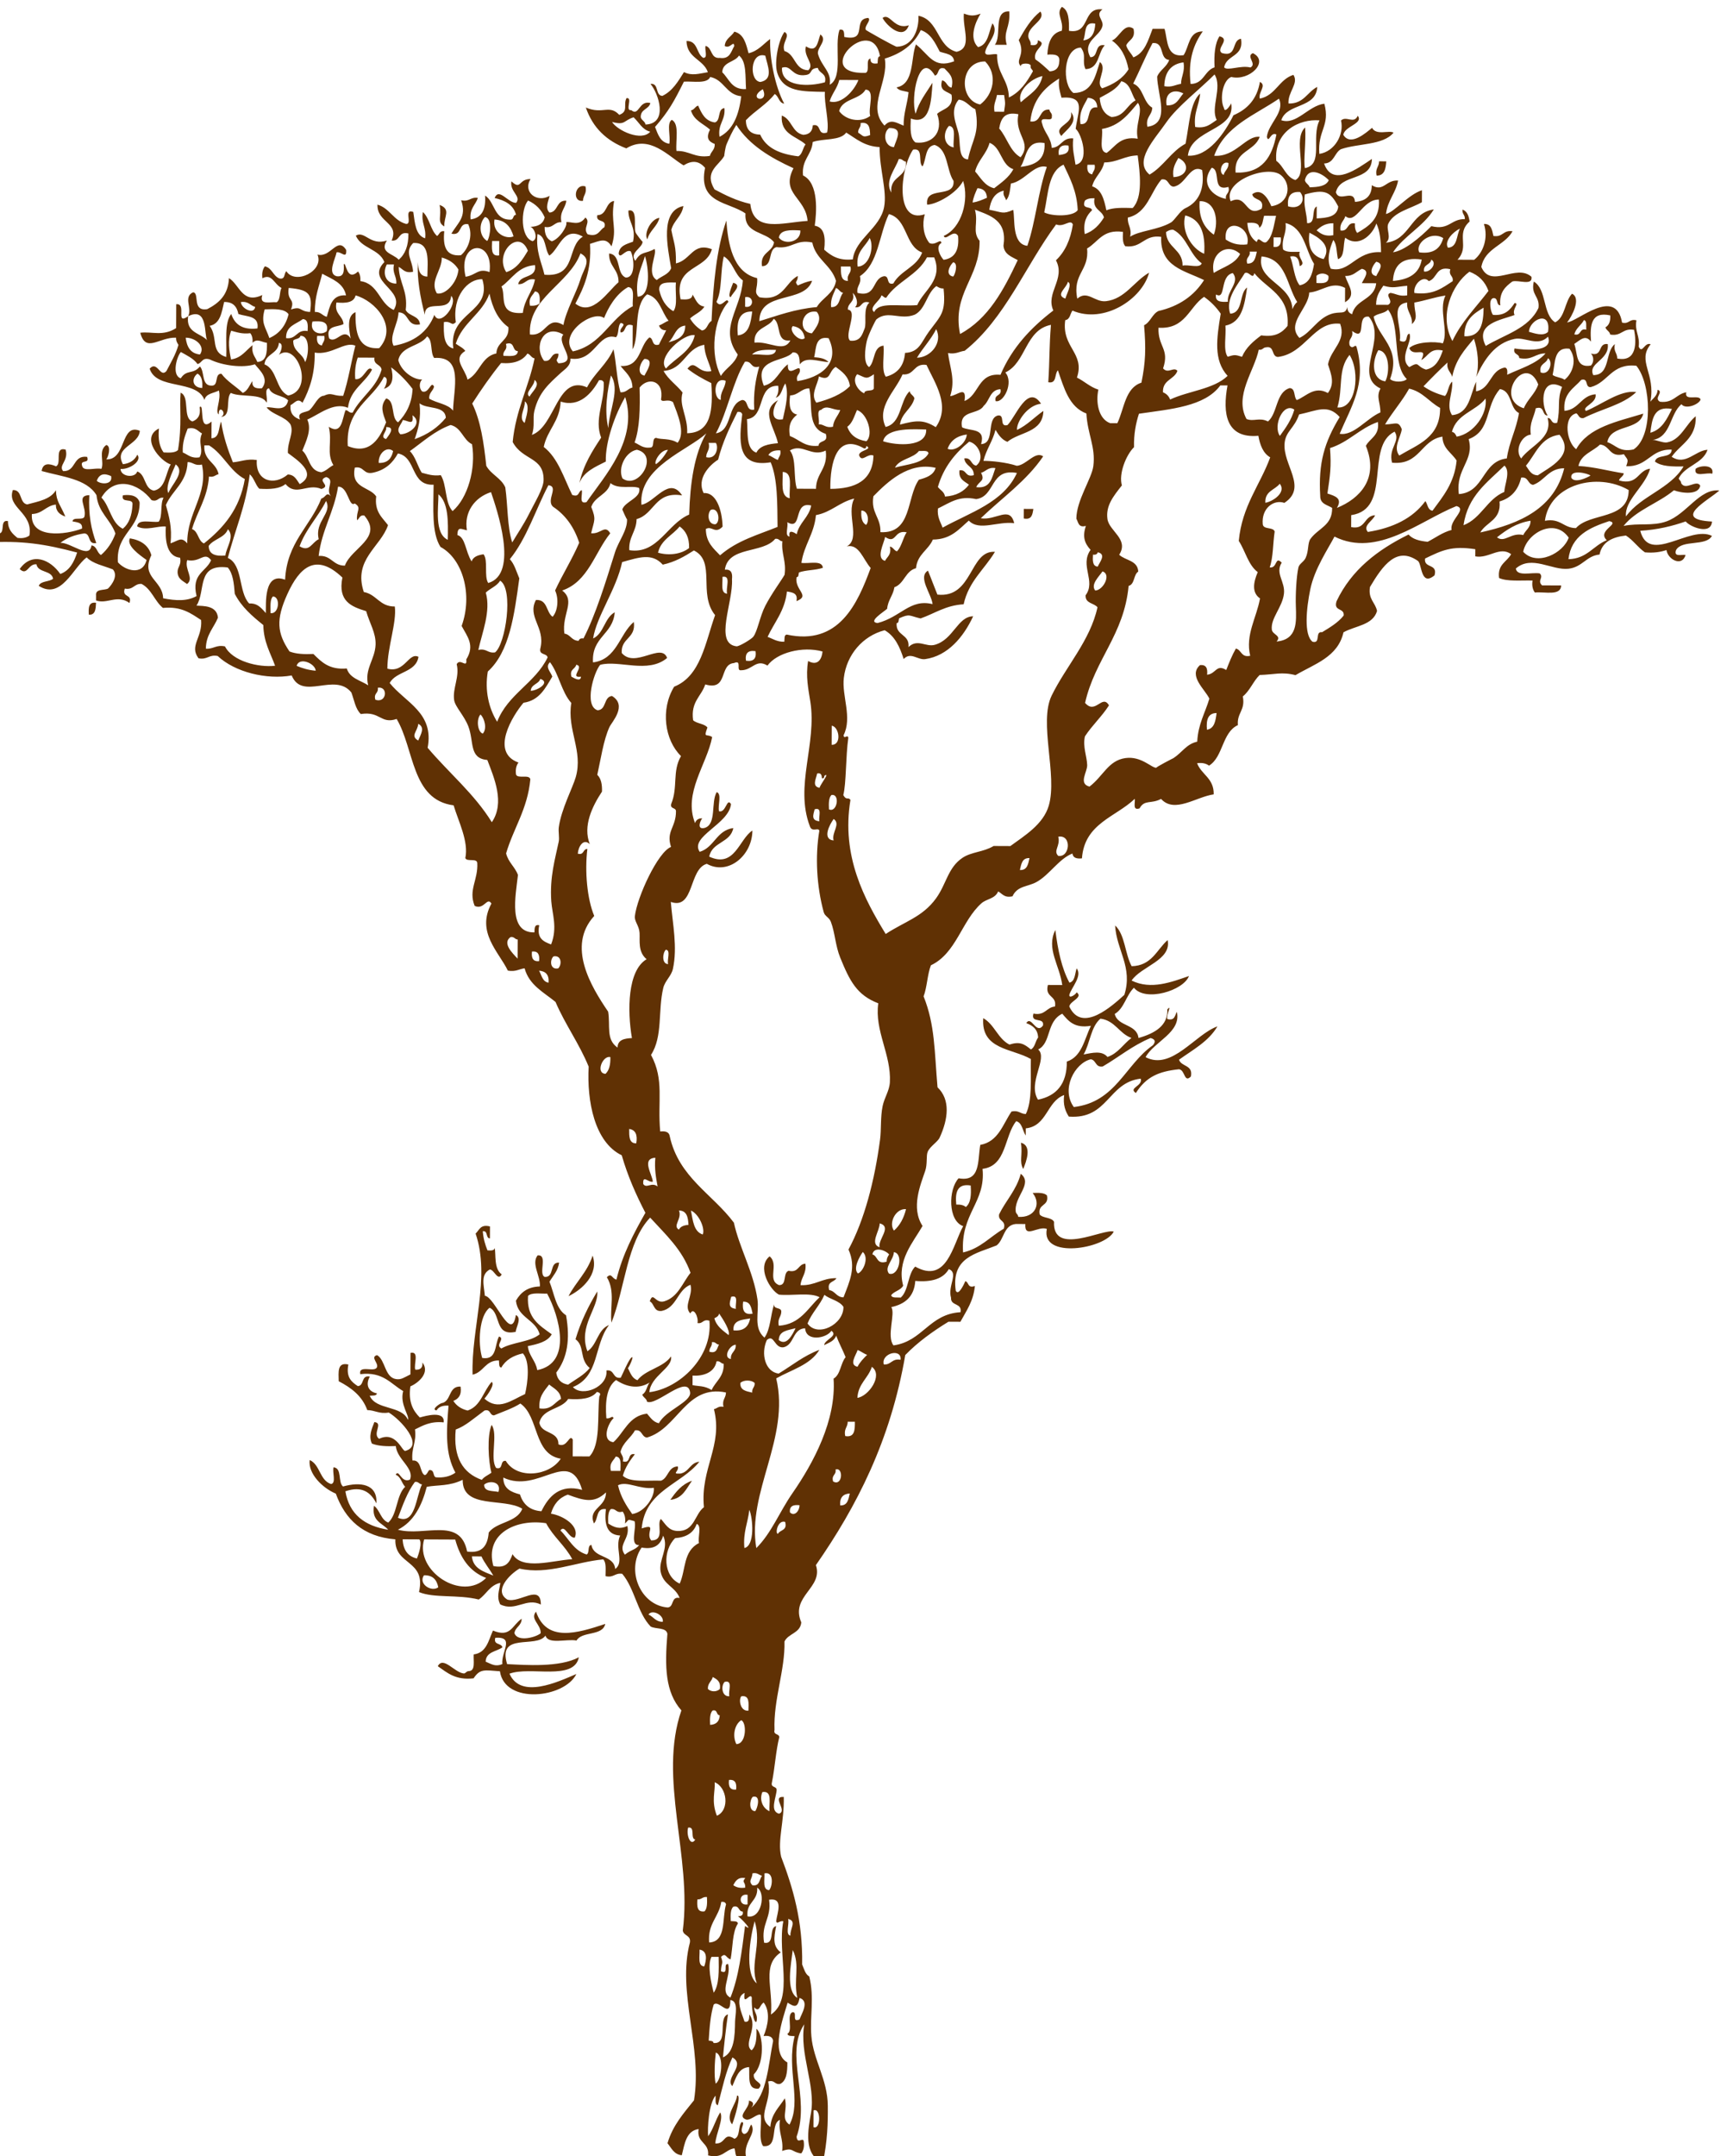<?xml version="1.0" encoding="UTF-8"?>
<svg viewBox="0 0 254.28 316.15" xmlns="http://www.w3.org/2000/svg">
 <g fill="#603104" fill-rule="evenodd">
  <path d="m148.09 1.667c0.178 2.438-0.936 2.85-0.373 4.907-0.584-2e-3 -1.168-5e-3 -1.752-8e-3 1.073-1.264-0.312-5.01 2.125-4.899z"/>
  <path d="m129.5 2.635c1.086-0.826 1.688 1.805 3.852 1.068-0.809 2.328-3.303 0.018-3.852-1.068z"/>
  <path d="m157.14 16.436c1.188 1.452-0.805 2.697-1.418 3.501-1.258-1.524 1.854-1.64 1.418-3.501z"/>
  <path d="m202.35 23.653c0.352 9.99e-4 0.701 0.002 1.053 4e-3 -0.068 1.105-0.256 2.09-1.412 2.098-0.248-1.074 0.363-1.276 0.359-2.102z"/>
  <path d="m85.904 27.336c0.249 1.073-0.364 1.276-0.359 2.103-1.646 0.261-1.226-2.606 0.359-2.103z"/>
  <path d="m64.502 30.046c1.729 0.672 0.622 1.679 0.686 3.158-1.134-0.668-0.343-1.438-0.686-3.158z"/>
  <path d="m96.755 31.944c-0.33 1.312-1.438 1.837-1.767 3.149-0.563-0.822 0.505-3 1.767-3.149z"/>
  <path d="m251.24 69.461c-0.795-0.26-2.738 0.62-2.451-0.712 0.558-0.513 2.787-0.712 2.451 0.712z"/>
  <path d="m150.22 74.618c0.467 0.002 0.934 0.003 1.402 0.006-0.125 0.813-0.234 1.642-1.41 1.396 0.004-0.468 0.006-0.935 0.008-1.402z"/>
  <path d="m14.091 88.383c-0.044 0.895-0.074 1.804-1.059 1.749-0.064-1.005-0.035-1.915 1.059-1.749z"/>
  <path d="m149.8 167.55c1.668 0.428 0.791 2.755 0.332 3.858-0.615-1.181-0.052-1.974-0.332-3.858z"/>
  <path d="m86.953 184.1c0.953 2.73-1.551 5.006-3.533 5.946 1.079-2.083 2.771-3.543 3.533-5.946z"/>
  <path d="m101.53 217.12c-0.832 1.156-1.376 2.604-3.169 2.792 0.813-1.177 1.684-2.296 3.169-2.792z"/>
  <path d="m213.85 38.081c0.818 0.004 1.637 7e-3 2.455 0.012 1.324-1.049 2.104-3.186 1.428-5.254 1.102-0.046 1.199 0.904 1.393 1.759 1.395 0.234 1.416-0.921 2.809-0.689-1.168 2.109-4.072 2.468-4.582 5.239 1.412 3.259 5.113-0.56 7.359 1.437 0.207 1.384-1.93 0.405-2.809 0.688-1.006 0.748-1.945 1.563-1.77 3.499-0.664-0.042-0.24-1.16-1.049-1.057-0.75 0.216-0.338 2.157-0.012 2.455 1.779 0.15 2.514-0.754 3.166-1.739 0.781 0.054-0.461 0.881-0.008 1.753-1.984 0.754-5.906 1.245-4.23 4.539 2.773-1.664 6.322-2.547 7.74-5.576 0.227-1.736-1.172-1.863-0.684-3.861 1.916 1.128 1.262 4.802 3.129 5.977 1.482-0.737 1.393-3.059 2.475-4.197 1.41 0.672-0.057 3.398-0.721 4.205 1.533-0.103 7.143-5.311 8.066 0.034 1.07 0.26 1.033-0.599 2.105-0.34-0.279 1.673 0.539 2.259 0.332 3.859 0.521 1.161 0.861-0.725 1.756-0.343-2.047 2.487 0.773 4.277-0.039 8.416 0.412-0.524 1.02-0.852 1.062-1.749 0.957 0.324-0.629 1.226 0.342 1.755 1.988 0.245 2.373-1.129 3.863-1.385-0.328 1.374 1.848 0.262 2.1 1.061-0.232 0.728-2.201 1.505-2.809 0.689-1.732 1.421-1.508 4.819-4.232 5.24 0.469-0.055 1.521 0.462 2.104 0.361 2.041-0.354 2.783-2.689 4.225-3.839 0.102 3.271-2.242 4.078-3.533 5.946 2.057 1.358 3.477-0.945 5.266-1.028-0.727 2.086-3.303 2.305-4.229 4.188 0.066 0.284 0.352 0.351 0.35 0.703 0.658 1.172 2.246-0.598 2.803 0.364-0.229 1.447-2.775 1.102-3.861 0.683-2.293 1.915-5.523 2.881-7.389 5.228 2.176-0.464 4.25 0.073 6.316-0.673 2.984-1.079 4.84-4.842 7.736-4.525-1.559 1.427-7.139 4.246-1.074 4.555-0.152 2.086-3.336 0.715-3.857-0.018-1.99 0.693-4.143 1.218-6.668 1.372 1.283 5.004 7.281-0.868 10.518 0.75-0.879 1.579-4.393 0.501-5.271 2.081-0.355 1.054 0.779 0.624 1.4 0.708-0.506 1.787-2.602 0.69-2.803-0.714-0.875 0.292-1.881 0.451-3.158 0.336-1.041-0.712-1.721-1.784-2.793-2.466-1.99 0.222-3.5 0.929-3.871 2.788-1.947 0.188-2.504 1.854-4.568 2.083-2.424 0.269-5.387-2.06-7.715-0.035 0.176 1.223 2.289 0.524 3.504 0.717 0.656 0.623-0.42 1.021 0.344 1.755 0.936 0.004 1.869 0.008 2.805 0.012-0.055 1.588-2.381 0.884-3.861 1.036-0.293-0.409-0.459-0.943-0.342-1.756-1.713-0.048-3.697 0.173-4.908-0.373-0.264-2.027 1.162-2.347 1.77-3.498-1.691-1.222-3.26 0.692-5.262 0.327 0.002-0.351 0.002-0.701 0.004-1.051-3.502-0.532-4.879 0.17-7.371 1.368-0.213 1.493 1.891 0.688 1.393 2.462-2.051 1.704-1.836-1.687-2.447-2.115-3.104-2.177-5.141 0.643-7.029 3.826-0.295 1.805 0.785 2.247 1.037 3.512-0.598 2.098-3.207 2.166-4.924 3.133-0.82 3.634-4.252 4.636-7.043 6.281-1.994-0.522-3.084-0.086-5.26-0.024-0.947 0.922-1.43 2.316-2.469 3.146 0.404 2.053-0.889 2.391-0.721 4.205-2.33 1.052-2.139 4.651-4.234 5.942-0.404-0.296-0.938-0.466-1.752-0.358 0.639 1.694 2.49 2.186 2.436 4.569-2.566 0.357-5.75 2.843-7.721 0.667-1.504 0.793-2.426 0.049-3.16 1.388-1.057 0.349-0.619-0.783-0.695-1.406-2.807 2.688-7.381 3.592-7.756 8.733-0.799 0.094-1.316-0.09-1.398-0.707-1.99 0.77-3.342 3.117-5.279 4.184-1.27 0.699-2.795 0.528-3.516 2.088-1.215 0.273-1.479-0.396-2.102-0.711-0.475 1.109-1.691 1.054-2.461 1.743-2.91 2.598-3.672 7.319-7.406 9.083-0.525 1.349-0.555 3.199-1.072 4.555 1.688 4.205 1.58 8.03 2.045 13.335 1.92 1.828 1.561 4.653 0.316 7.366-0.307 0.668-1.418 1.274-1.762 2.096-0.242 0.575-0.014 1.768-0.365 2.804-0.676 2.001-2.133 5.397-0.387 8.063-1.379 2.413-3.828 5.065-2.844 8.754-0.357 0.698-1.309 0.796-1.76 1.396 0.105 0.475 0.877 0.295 1.4 0.357 1.188-1.035 1.006-3.448 2.125-4.549 4.652 2.604 5.521-3.188 7.041-5.932-2.252-0.78-2.191-5.398-0.67-7.016 3.264 0.591 2.77-2.605 3.178-4.896 2.664-0.481 3.299-3.011 4.58-4.889 1.072-0.248 1.277 0.364 2.104 0.36 0.973-1.954 0.676-5.189 0.738-8.062-2.752-1.579-7.334-1.345-6.988-5.993 1.65 0.925 2.135 3.005 3.84 3.875 1.537-0.485 2.164-0.093 3.152 0.716 0.619-0.317 0.648-1.226 1.061-1.748-0.055-1.226-0.799-1.769-1.744-2.112 0.775-1.198 1.43 1.716 2.453 0.362 0.273-1.317-1.859-0.25-1.395-1.76 1.738 0.346 1.875-0.927 3.162-1.038 0.291-1.685-1.533-1.274-1.039-3.16 0.701 0.003 1.404 0.006 2.104 0.009-0.395-2.948-2.389-5.329-1.014-8.07 0.361 2.899 0.918 5.607 2.068 7.725 0.85-0.199 0.787-1.321 1.061-2.1 0.861 1.12-0.736 2.766-1.068 3.852-0.111 0.711 1.014-0.067 1.053-0.345 1.057 0.75-1.01 1.301-1.061 2.099 1.863 3.991 6.375-0.188 8.072-1.718 1.279-4.07-1.146-6.522-1.355-10.176 1.463 1.343 1.436 4.164 2.428 5.973 2.955-0.069 3.666-2.405 5.277-3.833 0.607 2.966-3.881 3.832-5.287 5.938 2.867 1.408 5.922 0.191 8.42-0.664-0.803 2.142-6.398 3.832-8.074 1.717-1.139 1.083-1.422 3.026-2.822 3.844 0.453 1.878 3.244 1.44 3.49 3.523 2.43-0.683 4.344-1.842 4.227-4.189 0.77-0.832-0.178 0.716-0.006 1.403 1.123 0.312 1.1-0.535 1.408-1.045 0.682 3.038-3.363 4.353-4.59 6.642 3.83 2 7.275-3.356 10.541-4.511-1.299 2.212-3.594 3.418-5.633 4.883 0.332 1.069 2.094 0.719 1.742 2.463-1.016 1.013-0.824-0.954-1.748-1.061-2.973 0.314-4.797 1.094-6.328 3.479-1.162-0.748 1.057-1.013 0.711-2.101-4.809 0.551-4.762 5.999-10.547 5.564-0.5-0.783-0.871-1.695-0.686-3.159-2.57 0.929-2.479 4.546-5.633 4.884-0.002 0.351-0.004 0.701-0.004 1.051-0.482-0.687-0.484-1.849-1.395-2.109-1.781 2.194-1.4 6.571-4.941 6.991 0.492 4.955-3.236 6.519-2.859 12.26 2.562-0.582 3.971-2.332 5.977-3.48 0.381-1.307-0.865-1.002-0.691-2.105 0.998-2.044 2.537-3.546 3.182-5.948 1.869 1.48-1.072 3.4-0.727 5.609 0.066 0.284 0.35 0.351 0.348 0.703 2.42 0.189 3.443-1.859 2.121-3.498 0.865-0.043 1.689-0.046 2.102 0.36 0.348 1.642-1.41 1.158-1.064 2.802 0.486 0.564 1.729 0.379 2.1 1.06-0.246 5.115 7.279 0.938 8.762 1.442-1.27 2.521-10.74 4.102-9.818-0.395-1.311-0.494-3.312 1.502-3.154-0.715-0.467-0.003-0.934-0.006-1.402-0.007-1.807 0.173-1.693 2.282-2.818 3.144-2.99 1.209-6.674 1.721-5.992 6.636 0.395 0.823 1.178-0.894 1.41-1.396 0.549 0.152 0.295 1.104 1.398 0.707-0.215 2.248-1.264 3.656-2.127 5.25-0.586-0.002-1.17-0.006-1.754-0.008-2.316 1.422-4.49 2.984-6.334 4.881-2.148 12.51-7.111 22.18-13.113 30.802 1.125 3.353-3.807 4.542-2.143 8.405-0.158 1.602-1.906 1.6-2.467 2.795 0.111 4.164-1.645 8.56-1.461 12.969-0.196 0.777 0.667 0.502 0.698 1.056-0.519 2.06-0.642 4.52-1.083 6.657-0.197 0.777 0.666 0.502 0.696 1.055-0.025 1.064-1.073 3.116 0.335 3.51 1.361-0.411-1.175-2.57 0.711-2.452 0.084 3.66-0.938 6.308-0.389 8.766 1.74 4.56 3.186 9.411 3.086 15.794 0.279 0.652 0.445 1.419 1.043 1.758 0.773 3.092 0.07 5.832 0.311 8.768 0.285 3.477 2.377 6.334 2.408 10.182 0.021 2.457-0.035 5.193-0.738 8.412-2.891-1.33-2.162-4.811-1.721-7.371 0.699-4.047-1.748-8.658-0.992-12.979-2.965 4.39 0.932 10.733-1.127 16.478 0.098 1.223 0.949-0.025 1.049 0.707 0.107 0.812-0.062 1.344-0.359 1.75-1.51-0.197-1.131-0.936-2.803-0.363 0.213-1.84-0.607-2.658-0.33-4.559-1.5 0.598-0.115 4.111-2.472 3.846-0.686-0.949-0.195-3.066-0.33-4.561-0.444-0.305-1.411 0.779-2.107 0.691-1.524-0.51 0.486-1.592 0.363-2.803 0.729 0.197 0.741 0.549 0.346 1.053 2.323-2 2.475-6.193 3.2-9.805-0.081-0.617-0.6-0.803-1.399-0.709 0.625-1.511 1.046-3.514 0.021-4.907-0.618 0.306-0.586 1.552-1.404 0.694-0.013 0.826 0.599 1.034 0.341 2.105-0.425 0.397-0.755-2.262-0.687-3.51-0.19-0.931-1.362 1.453-1.048-0.707-1.59 0.696-0.32 3.215-0.02 4.209 0.748 0.166 0.67-0.498 0.707-1.049 1.394 1.88-0.98 4.309 0.326 5.262 0.686-0.6 0.764-1.812 0.715-3.153 1.005 0.718 1.25 5.069-0.38 6.661-0.211 1.23 1.653 1.16 0.692 2.107-1.7 0.172-1.293-1.744-1.389-3.162-1.623 0.123-1.9 1.605-2.468 2.793-1.131-1.184 2.021-3.086 0.019-4.207-0.976 2.068-1.502 4.59-2.136 7.004-0.476-0.111-0.286-0.879-0.344-1.404-0.999 1.189-1.199 4.783-1.079 5.957 0.741-1.014 1.086-2.428 1.77-3.5 0.547 0.922-0.624 3.117-0.722 4.557 1.578 0.113 1.2-1.744 2.809-0.689 0.883-0.281 0.497-1.846 1.062-2.449 0.676 0.039-0.55 1.305 0.344 1.756 0.721-0.096 0.703-0.936 1.058-1.398 0.886 1.377-1.332 2.639-0.724 4.906-1.941 0.23-1.433-0.639-1.747-1.412-1.418 0.215-1.712 1.561-3.862 1.035 0.205-1.947-1.728-1.779-1.385-3.863-1.833 0.266-2.049 2.16-2.473 3.846-1.162-0.127-1.516-1.057-2.096-1.762 0.768-2.631 2.381-4.408 3.886-6.295 1.279-7.76-2.526-15.822-0.598-23.148 0.171-1.1-0.939-0.93-1.044-1.758 1.394-10.846-3.653-22.299-0.205-32.264-2.382-2.687-2.453-6.41-2.054-11.23-0.183-0.983-1.688-0.656-2.45-1.062-1.959-2.016-2.35-5.584-4.174-7.734-1.105-0.177-1.241 0.627-2.455 0.34 0-0.932 0.141-2.002-0.34-2.457-3.98 0.355-8.155 2.307-12.28 1.348-1.435 0.822-3.871 3.28-1.773 4.551 1.777 0.557 4.902-2.41 4.906 0.725-2.123-1.088-3.716 1.1-5.962-0.027-0.565-1.132-0.158-1.9 0.015-3.156-1.54 0.326-2.047 1.691-3.167 2.441-3.072-0.763-6.569-0.168-8.764-1.092 1.079-4.793-3.619-3.861-3.472-7.73-4.775-0.389-7.368-2.939-8.737-6.703-1.999-0.838-4.093-2.957-3.834-4.926 1.547 0.677 1.449 2.984 3.14 3.52 0.785-0.146 0.15-1.727 0.362-2.453 1.295 0.114 0.605 2.193 1.39 2.813 2.495-0.706 5.082-0.407 4.898 2.476-0.839-1.624-2.106-2.605-4.552-1.773 0.571 3.391 2.845 5.094 6.287 5.639-0.878-0.99-2.482-1.264-2.088-3.516 0.882 0.64 0.988 2.047 2.094 2.464 1.355-1.216 1.158-3.999 2.478-5.249-0.522-0.529-0.62-1.479-1.395-1.76 0.511-0.928 0.777 1.291 2.102 0.711 0.666-1.702-1.889-2.935-2.082-4.919-1.355 0.063-2.585 0.001-3.505-0.366-0.5-1.068-0.055-2.098 0.364-3.154 1.373 0.15-0.354 1.666 0.689 2.457 2.508-1.207 3.372 1.901 3.851 1.771 2.827-0.77-0.683-4.588-2.43-5.623-1.411 0.236-2.001-0.344-3.154-0.363-0.74-2.062-2.34-3.268-4.189-4.228-0.022-1.313-0.252-2.839 1.413-2.449-0.364 1.874 0.472 2.56 1.389 3.163 0.99-0.059 0.445-1.665 1.761-1.395-0.682 1.235-0.191 2.214 1.041 2.459-0.059 0.41-0.641 0.292-1.054 0.347 0.896 2.137 4.707 1.385 5.596 3.531 0.304-0.553-1.227-2.264-0.685-4.212-1.853-1.072-2.959-2.885-6.3-2.482-0.279-1.456 2.162-0.166 2.459-1.041 0.213-0.623-1.021-1.461 0.008-1.752 1.24 0.729 1.105 3.271 2.79 3.518 0.767 0.113 1.146-0.223 2.107-0.691 0.004-1.053 0.009-2.104 0.014-3.156 1.334-0.275 0.438 1.66 0.69 2.459 0.765 0.066 1.116-0.283 1.057-1.049 1.174 1.554-0.688 3.053-1.77 3.5-0.326 2.302 0.39 3.57 1.382 4.564 0.872-0.242 3.687-1.055 3.505 0.717-1.941-0.196-3.037 0.459-4.213 1.033 0.258 1.904-0.568 2.715-0.372 4.558 1.332-0.127 1.071 1.696 1.744 2.112 0.289 0.177 0.63-0.688 0.705-0.699 0.866-0.119 0.491 1.013 1.047 1.057 0.954 0.078 2.001-0.097 2.81-0.688-1.5-2.763-1.34-5.855-1.009-9.824-0.871-0.057-1.456 0.175-1.757 0.693-0.833-0.107 0.395-0.947 0.706-1.049 1.509-0.24 0.979-2.535 2.816-2.441 0.183 1.24-0.306 1.805-1.062 2.1 0.459 0.709 1.146 1.191 2.098 1.412 1.935-0.633 2.302-2.846 3.526-4.193 0.528 0.331-0.613 1.941-1.063 2.451 2.046 1.838 3.95 0.239 5.964-0.675 0.403-1.7 0.768-4.768-0.322-5.964-1.43 0.319-2.535 0.965-3.167 2.09-0.41-0.059-0.292-0.641-0.346-1.053-2.013-0.037-2.233 1.737-3.866 2.086-0.229-6.748 2.656-14.209 0.443-20.688 0.548-0.504 0.698-1.41 2.109-1.044-0.003 0.585-0.006 1.169-0.009 1.755-0.662-0.042-0.237-1.162-1.047-1.058 0.081 1.083 0.348 1.983 0.689 2.81 0.497 0.032 0.992 0.061 1.054-0.348 0.215 0.875-0.147 3.065 1.034 3.863-0.57 1.094-1.107-0.725-1.75-0.71-1.376 0.741-0.869 2.243-0.72 3.854 1.461 0.126 3.875 7.025 4.546 2.826 0.942 0.42-0.01 1.828-0.011 2.455-3.19 0.719-2.138-2.77-3.841-3.524-1.515 1.116-1.762 5.187-1.085 7.359 2.218 0.361 1.795-1.946 2.469-3.146 0.958 0.322-0.629 1.227 0.343 1.756 1.626-0.943 4.201-0.927 5.62-2.08-0.603-2.195-3.211-2.402-3.485-4.925 0.683-1.19 1.702-2.042 3.517-2.088 0.117-1.525-1.307-3.343-0.33-4.56 1.566-0.157 0.054 2.738 1.038 3.16 1.484 0.09 0.628-2.184 2.113-2.096-0.17 1.239-0.896 1.916-1.415 2.801 0.708 1.742 0.925 3.969 2.432 4.92 0.639 3.572 0.172 6.299-1.439 8.41 0.149 1.014 0.731 1.602 1.745 1.761 1.085-0.783 2.345-1.392 3.167-2.44-1.565-1.287-0.679-3.199-2.085-4.218 0.783-2.614 1.908-4.886 3.188-6.999 0.242 2.399-2.825 5.039-1.441 8.761 1.427-0.907 1.486-3.197 3.173-3.843-2.25 2.9-1.368 7.49-5.302 9.094 1.392 1.516 5.178-0.006 4.92-2.434 1.244-0.184 0.857 1.246 2.101 1.062 0.464-0.94 0.854-1.956 1.415-2.799 0.753-0.862-0.104 1.113-0.357 1.401 0.352 0.699 0.601 1.5 1.396 1.76 1.226-1.582 3.771-1.831 4.925-3.484 0.293 1.711-2.997 2.841-3.18 5.244 4.335-0.521 9.305-5.07 8.813-10.479-0.989-0.296-0.91 0.488-1.754 0.342 0.191-0.812-0.556-2.42-1.046-1.408-1.069-1.102 0.441-2.59 0.019-4.208-1.936 0.749-2.003 3.38-4.226 3.839-1.2 0.143-1.049-1.055-1.746-1.41 0.513-1.518 0.781 0.373 2.104 0.008 2.057-0.623 2.676-2.699 3.876-4.189-1.229-3.437-3.696-5.647-5.926-8.092-3.427 3.586-3.685 10.372-5.68 15.404-0.251-2.146 0.597-4.566-0.672-6.667 0.719-0.7 0.687 0.159 1.401 0.358 0.923-3.766 2.562-6.809 4.252-9.8-1.355-2.614-2.583-5.354-3.469-8.432-3.989-1.924-5.13-7.936-4.852-12.997-1.389-3.395-3.431-6.142-4.866-9.49-1.732-1.424-3.864-2.455-4.536-4.931-0.824 0.109-1.319 0.549-2.457 0.34-1.327-2.751-4.686-5.638-2.411-9.83-0.629-1.06-1.077 0.992-2.457 0.34-0.963-2.358 0.528-3.778 0.38-6.312-0.086-0.729-1.54-0.102-1.75-0.708 0.511-2.427-1.02-5.38-1.72-7.723-6.225-0.812-5.741-8.273-8.358-12.664-2.362 0.796-2.391-1.185-5.257-0.724-0.791-0.728-0.975-2.061-1.389-3.163-2.418-3.022-7.206 1.269-8.755-2.494-3.664 0.658-8.346-0.477-10.858-2.855-1.299-0.254-1.508 0.593-2.808 0.339-1.405-1.84 0.598-3.047 0.376-5.609-1.487-0.97-2.876-2.038-5.603-1.778-1.223-0.999-1.67-2.768-3.141-3.521-1.109-0.062-1.176 0.927-2.458 0.69-0.459 1.386 1.151 0.721 0.692 2.107-1.805-1.297-3.276 0.221-4.908-0.373 0-0.233 0.002-0.467 3e-3 -0.701-0.124-1.064 1.146-0.722 1.759-1.043 0.593-0.581 1.507-1.898 0.714-2.802-1.331-0.543-2.937-0.813-3.849-1.771-1.981 1.48-3.74 6.297-7.033 4.177 0.299-0.754 1.54-0.559 2.108-1.043-0.234-1.281-2.21-0.834-2.445-2.114-1.218-0.129-1.339 1.777-2.458 0.69 1.822-2.566 4.506-1.367 5.958 0.728 1.371-0.496 2.009-1.732 2.469-3.145-4.749-1.255-8.103-1.781-13.32-1.469 3e-3 -0.7 6e-3 -1.401 9e-3 -2.104 1.105-0.396 0.85 0.555 1.4 0.708 1.684 0.524 0.331-2.014 1.761-1.746-2e-3 1.282 0.685 1.882 1.391 2.462 0.813 0.115 1.347-0.051 1.755-0.343 0.58-3.42-3.366-4.041-2.425-6.674 1.446-0.037 0.906 1.895 2.095 2.113 1.659-0.441 3.448-0.749 4.218-2.085 0.064 1.744 0.69 2.155 1.385 3.865-0.771-0.284-1.396-0.711-1.394-1.76-1.462 0.168-1.93 1.34-3.514 1.388-0.289 3.705 4.986 3.046 7.355 2.135 0.11-0.924-0.729-0.908-1.398-1.058 0.093-0.727 1.541-0.088 1.756-0.693 0.362-1.445-1.275-3.082 0.716-3.153-0.156 2.831 0.286 5.07 1.02 7.019-1.317 0.258-0.758-1.343-1.747-1.411-1.429 0.201-2.601 0.664-3.513 1.386 1.534-0.069 4.267 2.472 4.557 0.373 0.823 0.115 0.78 1.088 1.397 1.408 0.942-0.81 1.651-1.856 2.118-3.146-0.726-2.073-2.529-3.079-2.78-5.624-1.445-2.408-5.03-2.695-8.049-3.543 0.177-1.212 1.103-1.125 2.106-0.691 0.911-0.375-0.323-2.911 1.415-2.45 0.477 1.661-1.109 2.302-0.364 3.155 1.937 0.077 1.377-2.367 3.516-2.088 0.428 1.137-1.136 0.263-0.708 1.4 0.258 0.792 1.967 0.146 2.804 0.363 0.456-1.004-0.5-2.668 0.718-3.504 0.779 0.151 0.266 1.862-0.01 2.104 2.978 0.135 2.059-5.366 4.928-4.186-0.146 2.158-3.878 2.323-2.477 4.898 1.041-0.124 1.733-0.601 2.111-1.394 0.741 0.886-1.087 2.177-2.465 2.094 0.064 1.176 2.181 1.364 2.454 0.361 1.297 0.46 0.977 2.523 2.441 2.816 1.744-0.354 1.69-2.522 2.473-3.846-1.518-0.462-4.522-3.887-1.73-5.268-0.152 1.547 0.083 2.71 0.686 3.509 0.864 0.05 1.689 0.061 2.106-0.342 0.624-3.684 0.202-6.406 0.388-8.414 1.413 0.579 0.244 3.715 1.734 4.215 0.756-0.293 1.244-0.856 1.061-2.099 0.757-0.694-0.251 3.868 1.744 2.111-0.003 0.818-7e-3 1.638-0.01 2.455 1.236-0.043 1.006-1.568 1.414-2.447 0.328 2.234 0.992 4.136 1.727 5.969 1.188-0.093 2.016-0.549 3.508-0.336-0.217 3.145 2.563 3.811 4.549 2.125 1.028 0.029 1.299 0.809 1.747 1.411 2.785-1.593-0.581-3.67-1.733-4.566-0.066-1.746 0.937-2.957 0.369-4.208-0.81-1.175-2.603-1.376-3.496-2.47 0.744-0.205 2.77 0.872 3.161-1.037-0.742-0.776-2.4-0.647-2.797-1.766-0.775 0.04-0.156 1.486-0.36 2.102-0.762-1.456-3.739-0.716-5.254-1.426-0.794 0.844 0.138 3.428-1.418 3.501 0.971-0.508-0.405-1.896-0.349-0.352-0.628-0.43 0.404-2.153 0.016-3.507-0.75 0.417-1.912 0.419-2.11 1.394-1.143-3.057-7.031-1.411-8.045-4.596 1.132-1.246 1.526 1.405 2.455 0.361 0.634-1.238 1.356-2.387 1.771-3.85-0.185-0.282-0.364-0.57-0.347-1.052-2.48-0.106-4.456 2.319-5.256-0.726 1.712-0.214 3.317 0.567 5.263-0.678 0.005-1.168 0.011-2.337 0.016-3.505 1.617-0.137-0.222 3.149 1.746 1.761-0.352 2.442 1.767 2.438 2.789 3.52-0.488-0.725 0.182-4.97-2.789-3.52 0.626-1.176-0.759-2.812 0.717-3.504 1.011 0.057-0.216 2.85 2.093 2.464 1.692-0.876 3.074-2.064 3.177-4.544 1.583 0.975 1.958 3.865 4.897 2.476-0.5 1.543 1.151 0.956 2.1 1.062 0.583-0.352 0.388-1.488 0.711-2.1-1.072-0.529-1.401-2.18-2.8-1.416-0.106-0.814 0.063-1.347 0.359-1.752 1.057 0.233 1.188 1.382 2.097 1.762 0.942 0.247 0.681-0.721 1.057-1.046 1.325 2.06 5.577-0.046 4.569-2.435 1.959 0.503 2.915-2.739 4.211-0.682 0.101 1.432-0.733 0.184-1.405 0.345-0.183 0.967-1.389 3.113-0.015 3.505 1.095 0.166 1.124-0.744 1.06-1.748 0.378-0.452 0.363 2.644 2.1 1.062 0.271 0.313 0.373 0.792 0.345 1.403 2.676 0.374 2.761 3.314 4.89 4.229 1.856-2.993-4.237-4.099-1.371-7.019-0.742-1.94-3.396-1.986-4.19-3.876 1.312-0.772 2.098 1.515 4.556 0.722-1.14 1.801 0.964 1.918 1.74 2.814 0.941-0.813 1.443-2.067 1.42-3.852-1.536-0.376-1.157 1.181-2.459 1.04 1.152-2.667-2.175-2.63-2.08-5.268 1.816 0.526 2.343 2.332 4.195 2.824 0.996 0.065-0.414-2.297 1.06-1.75 0.239 1.625 0.32 3.408 1.736 3.866 0.205-1.6-0.612-2.186-0.333-3.859 0.992 0.879 1.101 2.633 2.088 3.517 0.357-0.227 0.365-0.805 1.055-0.697-0.224 2.199 0.239 3.72 2.439 3.517 1.058-0.866 1.862-2.875 1.072-4.554-1.52-0.242-0.814 1.761-2.461 1.393 0.894-1.576 2.298-2.417 1.425-4.904 1.215 0.287 1.351-0.515 2.456-0.339-0.352 1.054-1.248 1.559-1.066 3.151 1.647-0.216 2.27-1.467 2.12-3.497 1.509 0.948 1.247 3.651 3.841 3.525 0.382-0.085 0.242-0.697 0.706-0.699-0.386-1.48-1.622-2.117-3.146-2.469 0.649-1.581 1.93 0.714 3.153 0.715 0.822-0.988-0.968-1.625-0.687-3.159 1.466 1.37 0.995-0.348 2.807-0.337-1.181 1.921 0.946 3.548 2.794 2.467-0.174 0.797-0.703 1.789-0.011 2.455 1.302-0.095 0.958-1.852 2.462-1.743-0.122 1.169-1.022 1.551-0.715 3.152-1.109-0.062-1.177 0.927-2.458 0.691-0.022 1.069 0.312 1.787 1.043 2.108 1.101-0.312 2.377-2.28 2.116-2.795 0.697-0.166 1.89 0.664 2.81-0.689 0.871 0.673-0.444 1.521 0.339 2.457 1.612 0.453 1.702-0.63 2.46-1.041 0.379-1.307-1.312-0.561-1.045-1.758 1.486-0.027 1.157-1.887 2.464-2.093-0.547 3.257 0.509 3.895-0.38 6.661-0.804-1.327-1.642-0.835-3.154-0.365 0.251 3.893-0.899 6.373-2.144 8.758 2.487 1.997 4.794-1.857 6.326-3.128 0.053-1.915-1.438-2.299-1.385-4.214 1.837 0.159 1.006 2.961 2.439 3.518 1.511 0.069 1.224-2.999 0.72-3.854-0.817-0.304-1.517 1.22-1.756 0.344 0.115-1.177 1.18-1.394 2.112-1.746 0.467-2.208-0.697-2.8-0.681-4.561 1.4-0.319 0.77 2.19 1.037 3.161 0.071 0.256 1.045 1.484 1.047 1.407-0.017 0.921-2.017 1.642-1.064 2.8 0.836-1.468 1.518-0.968 2.812-1.739 0.449 0.752-1.294 3.563 0.33 4.559 0.691-0.593 1.756-0.81 2.112-1.743-0.516-3.044-1.7-8.375 1.794-9.109-0.228 1.532-1.413 2.097-1.77 3.499 0.408 2.116 0.696 2.28 0.68 4.913 2.211-0.495 2.455-3.136 5.27-2.081-0.835 3.151-5.62 2.314-4.592 7.345 0.87 0.054 1.702 0.071 1.757-0.694 0.473 0.696 0.697 1.634 1.745 1.761-0.484 0.803-1.449 1.121-2.112 1.744 0.434 0.735 1.015 1.322 1.745 1.762 0.823-0.108 0.79-1.083 1.41-1.397 0.247-5.387 0.73-10.535 2.17-14.719 0.242 3.227 0.878 7.589 4.521 8.437 0.127 1.645-0.624 1.992 0.339 2.807 3.518 0.617 3.723-2.113 5.624-3.13 0.029 0.957-0.586 0.703-0.006 1.403 0.656-0.278 1.287-0.581 2.107-0.693-1.152 3.418-7.703 1.388-7.742 5.927 2.677-0.821 5.212-1.786 8.425-2.066 0.826-1.396 2.498-1.942 2.824-3.845-0.688-2.344-2.965-3.113-3.482-5.627-2.49-0.514-2.977 0.99-5.263 0.679-1.28 0.35-0.475 2.809-2.116 2.795-0.305-2.067 1.522-1.987 1.77-3.499-1.19-1.615-4.428-1.198-4.189-4.227-2.461-1.751-7.024-1.418-5.932-6.689-0.925-1.092-1.962-1.106-3.154-0.366-2.201-1.304-4.983-4.586-8.405-2.493-2.887-1.096-4.93-3.028-5.935-5.987 2.484 1.056 3.432-0.492 4.904 1.074 1.4-0.516 0.545-1.476 1.062-2.451 0.978-0.154-0.283 1.911 0.694 1.757 1.158 0.994 1.104-1.494 2.809-1.04-0.221 0.95-1.468 0.866-1.412 2.098 0.122 0.461 0.616 0.554 0.697 1.055 3.39-0.126 1.915-4.572 0.729-5.958 1.305-0.129 0.641 1.692 1.744 1.761 1.501-0.717 2.313-2.128 3.172-3.492 1.153 0.596 2.241 0.217 3.507 0.015-0.658-1.906-3.091-2.056-3.135-4.573 1.688-0.044 1.424 1.848 2.444 2.466 0.759 0.063 0.163-1.242 0.357-1.751 1.024 0.266 0.67 1.896 2.097 1.763 1.488 0.21 1.63-0.938 2.111-1.744-0.079-0.905-0.605 0.478-1.403-7e-3 0.089-1.085 0.981-1.357 1.413-2.098 1.412 0.345 1.713 1.793 2.09 3.166 1.414-0.334 2.153-1.35 3.165-2.09-0.111 2.785 0.729 7.027 2.061 9.479-0.822-0.117-0.779-1.089-1.396-1.41-1.171 1.519-2.913 2.461-4.226 3.838 0.011 1.386 0.711 2.09 2.096 2.114 0.899 2.018 2.973 2.871 5.596 3.182 0.617-0.317 0.646-1.227 1.061-1.749-1.35-1.224-3.693-1.461-3.488-4.224 1.48 0.511 1.482 2.487 3.143 2.819 0.893-0.038 1.361-0.503 1.41-1.395 1.359-0.3 0.564 1.533 2.098 1.061 0.359-1.509-0.463-4.312-0.322-5.963-3.256-0.061-6.127 0.038-7.002-2.837-0.461-1.518 0.199-4.832 1.078-5.957 0.982 0.565-0.498 1.576-0.012 2.806 1.637 0.474 1.451 2.751 3.494 2.821 1.02-0.921-0.775-2.005-0.336-3.508 1.621 1.046 1.701-0.622 2.113-1.744 1.109 0.806-0.463 1.856-0.365 2.805 0.523 1.937 2.059 2.653 1.734 4.566 2.049-1.105 0.627-5.707 1.439-8.059 0.75-0.162 0.666 0.503 0.697 1.054 3.6 0.735 1.07-2.623 3.52-2.789 0.488 0.368-0.627 1.18-0.359 1.752 0.035 0.077 4.293 2.482 4.547 2.475 2.266-0.063 3.268-2.381 3.178-4.544 3.02 0.614 2.693 4.544 5.588 5.285 2.383-0.55 0.867-3.351 1.076-5.606 0.992 0.37 1.461 0.372 2.455 0.012-0.742 1.192-1.764 3.576-0.373 4.907 1.512-0.351 1.543-2.199 2.119-3.497 1.047 1.425-0.83 2.908-1.07 4.204-0.062 0.761 1.242 0.165 1.75 0.359-0.09 2.766 1.68 3.69 1.727 6.319 1.656-0.795 2.641-2.266 3.523-3.841-0.066-0.284-0.35-0.351-0.346-0.704 0.252-0.567-1.652-0.575-1.404-0.006-0.969-0.992 0.758-1.618-0.332-3.86 0.891-1.566 1.799-3.114 3.174-4.192 0.852 1.228-1.689 2.041-1.77 3.499-0.047 0.628 0.428 0.741 0.346 1.404 0.703 0.123 1.096-0.066 1.055-0.696 1.625 0.612-0.816 1.257-0.363 2.804 0.771 0.516 1.43 1.143 2.096 1.762 0.893-0.039 1.363-0.504 1.408-1.396 0.166-1.094-0.742-1.125-1.748-1.06 0.104-1.774 0.59-3.161 2.119-3.497 0.32-1.485-0.908-2.487 0.016-3.507 1.025 0.497 1.07 1.966 1.037 3.511 3.232 0.56 1.875-3.509 4.924-3.134-1.156 0.797 0.223 1.554-0.012 2.456-0.402 1.551-3.031 2.215-1.773 4.55 1.285 4e-3 0.523-2.054 2.113-1.743-1.033 1.071-0.783 3.438-2.822 3.494-0.566-1.233 0.203-1.981-0.686-3.16-2.596 0.055-2.814 5.409-1.084 6.658 2.783-8e-3 3.176-2.431 3.877-4.541 1.213 0.961-0.781 2.928 0.334 3.858 1.641-0.576 3.025-1.41 3.871-2.788-0.354-1.861-1.119-3.314-2.436-4.22 1.117-0.427 1.785-2.691 3.164-1.738 0.35 1.528-0.732 1.609-1.064 2.45 0.203 0.73 0.732 1.136 1.045 1.757 1.682-0.65 2.164-2.511 2.824-4.194 0.586 0.002 1.168 5e-3 1.752 0.007 0.488 1.729 0.232 4.193 2.789 3.87 0.852-1.256 0.717-3.506 2.82-3.495-1.312 1.843-2.189 4.131-1.787 7.708 1.961-0.017 2.012-1.964 3.518-2.438-0.09-1.854 0.035-3.488 0.723-4.556 1.705 0.444-0.594 1.789 0.34 2.457 2.312 0.689 1.387-1.888 2.814-2.092 0.461 2.696-2.141 2.301-2.473 4.197 0.473 0.569 2.424-0.352 3.857 0.017 1.006-0.54-0.725-1.639 0.359-2.102 2.467 1.225-0.518 4.135-3.172 3.492-1.273 0.477-1.721 3.267-1.072 4.553 0.1 0.835 0.949-0.385 1.055-0.697 0.736 4.033-5.885 3.69-6.348 7.686 2.992 0.198 5.365-3.272 6.689-5.93 2.047-0.873 3.463-2.378 3.879-4.892 1.061 0.535-0.297 1.537-0.01 2.455 2.332-0.467 2.795-2.817 4.926-3.485 0.826 1.27-0.852 2.518-0.721 4.205 2.262 0.05 2.746-1.691 4.219-2.436-0.182 3.222-4.439 2.329-5.281 4.885 2.258 0.747 3.941-2.123 6.322-2.426 0.881 3.29-1.021 3.888-0.734 7.361 2.27-0.342 3.666-2.881 3.18-4.895 0.77-0.748 1.883 0.575 2.457-0.691 0.881 1.142-1.967 1.525-2.117 2.797 1.057 1.734 3.355-0.333 4.215-1.034 0.611 1.182 2.535 0.289 3.15 0.716-1.531 1.861-5.215 1.549-7.725 2.421-0.977 0.542-0.986 2.058-2.465 2.093 1.234 3.538 4.926 0.72 7.018-0.67-0.057 3.349-4.654 2.117-5.283 4.885 0.467 1.575 2.641-0.588 2.801 1.416 1.512-0.115 2.457-0.806 2.465-2.444 1.721 1.059 2.061-0.82 3.859-0.685-0.355 1.874-1.547 2.901-1.775 4.903 1.242-0.282 3.242-2.831 5.275-3.484-0.002 0.584-0.004 1.169-0.008 1.753-1.623 0.948-4.086 1.393-4.922 3.135-0.395 0.821 0.562 2.103-0.365 2.804 3.576-0.386 3.564-4.39 7.037-4.879-1.564 2.533-4.344 3.839-5.99 6.286 1.654-0.239 3.828-2.019 5.629-3.832 2.619 0.647 2.877-1.089 4.912-1.03 0.049-0.628-0.426-0.742-0.344-1.404 0.691 0.245 0.93 0.94 1.043 1.757-2.085 1.856 0.073 3.655-1.782 5.6zm0.371-4.556c-1 0.444-2.357 1.854-1.764 2.797 1.432-0.078 1.221-1.82 1.764-2.797zm32.807 34.865c-1.678 0.035-3.297 0.009-4.203-0.72 0.256-1.15 2.418-0.377 2.461-1.743-3.148-0.124-3.5 2.573-6.674 2.425 0.395-1.1 0.17-0.926-0.342-1.755-2.18 0.53-1.988-1.287-3.502-1.418-1.059 1.043-2.785 1.415-3.168 3.142 2.434 0.148 4.416 0.744 6.656 1.082-0.086 0.5-0.58 0.588-0.705 1.048 2.838 0.751 2.713-1.489 4.566-1.732-0.703 2.581-3.785 4.628-3.539 6.998 2.217-3.049 6.491-4.02 8.45-7.327zm-11.27 10.82c-1.51-1.441 2.09-2.422 0.363-2.804-2.887 0.961-5.57 2.13-5.986 5.583 2.733-0.059 3.623-1.978 5.623-2.779zm-119.16 219.34c-0.414-0.057-0.996 0.057-1.053-0.355 0.846-0.439-0.18-2.766 0.717-3.152 0.842-0.136-0.203 1.596 1.047 1.057 0.279-0.809 1.525-2.66 0.014-3.156-0.293 1.55-0.797 1.297-1.756 0.693-0.688 2.334-2.564 7.377-0.039 8.766 0.004 1.414-0.113 2.705-1.066 3.152-0.846 0.141-0.759-0.645-1.752-0.357 0.659 3.008-1.851 5.154 0.321 6.664 0.151-1.961 1.32-2.896 2.123-4.199 0.48 1.756-0.65 2.953 0.686 3.861 1.84-3.423-0.492-8.149 0.758-12.974zm5.346-253.52c1.342 0.061 1.146-1.427 1.766-2.097-0.502-0.086-0.592-0.58-1.051-0.706-0.317 0.856-0.825 1.518-0.715 2.803zm-1.945-35.076c-1.354 0.095-0.666 0.875-1.758 1.043-2.119 0.327-2.076-1.554-3.502-1.068-0.156 2.869 4 2.806 6.303 2.133 0.31-1.355-0.85-1.252-1.043-2.108zm29.785 5.043c1.213-1.124 2.781-1.891 3.174-3.843-1.739 0.366-3.79 2.273-3.174 3.843zm9.158-9.078c1.258-0.141 1.693-1.109 1.766-2.446-1.793-0.399-1.299 1.508-1.766 2.446zm-29.119 2.676c0.611 3.416-2.701 7.033-0.043 9.819 0.941-1.048 1.744-0.405 2.805 0.012-0.012-1.891 0.561-3.192 0.725-4.906-0.625-0.196-1.455-0.187-1.75-0.708 2.645-0.503 2.051-4.333 2.834-6.3 1.92 1.505 2.576 3.626 5.6 2.479-0.078-1.087-1.238-1.099-2.1-1.412-0.689-1.292-1.301-2.667-2.791-3.169-1.017 2.145-2.864 3.449-5.28 4.185zm-2.815 2.091c0.693-0.24-0.076-1.957 0.711-2.101-0.047 0.63 0.346 0.823 1.049 0.707 0.057-0.414-0.055-0.997 0.355-1.051-1.152-6.417-10.308 2.706-2.115 2.445zm42.102-4.369c-1.014 1.912-1.869 3.983-2.832 5.947 1.521 0.588 1.434 2.77 2.789 3.521-0.023 1.147-1.002 1.335-0.713 2.802 3.455-0.458 1.467-4.697 1.436-7.358 0.41-0.994 1.41-1.396 1.764-2.446-1.522-0.122-0.61-2.654-2.444-2.466zm-63.141 4.275c1.022 0.964 1.37 2.599 3.496 2.469-0.126-1.854 0.095-4.051-1.031-4.914-0.628 1.01-2.382 0.885-2.465 2.445zm5.604 1.427c1.994-0.381 1.041-2.38 0.718-3.854-2.231-0.674-2.412 3.713-0.718 3.854zm32.248 3.302c1.98-1.509 2.584-4.426 0.729-6.31-3.79-0.026-3.901 5.698-0.729 6.31zm27.013-2.684c1.139 0.208 1.633-0.232 2.457-0.339 0.02-1.155 0.6-1.744 0.365-3.156-1.855 0.242-2.769 1.435-2.822 3.495zm-36.488 4.043c0.518-1.827 1.582-3.1 2.475-4.547-0.162 2.694-0.348 6.303-3.178 5.247-0.066 1.46-0.135 2.926 0.686 3.508 2.266 0.303 4.201-1.333 3.174-4.193 0.848-0.789 2.453-0.812 2.117-2.796-0.619-0.55-1.867-0.478-1.395-2.11 0.715 0.106 0.684 0.952 1.398 1.058 0.395-1.671-0.438-2.125-1.039-2.81-1.125-0.312-0.732 0.906-1.408 1.045-2.267-3.801-3.636 3.239-2.83 5.598zm36.817 1.218c-1.738 2.521-4.9 5.715-2.49 7.704 2.059-1.21 3.162-3.385 5.281-4.535 0.576-2.951 0.654-5.99 2.137-7.354-0.133 1.746-0.977 2.772-0.723 4.906 1.656 0.263 2.307-0.491 3.162-1.038-0.965-1.739 0.877-4.769-0.322-6.665-2.024 2.054-5.481 4.711-7.045 6.982zm-66.951-6.612c-0.48 1.04-2.426 0.604-3.861 0.684-1.449 2.897-2.213 4.324-4.237 6.643 0.427 1.089 0.763 2.271 2.093 2.464 0.226-1.065-0.435-3.022 0.367-3.505 1.149 0.605 0.541 2.955 0.68 4.562 1.933-0.052 2.669 1.079 4.907 0.723 0.153-0.666 0.76-0.877 0.709-1.749-1.004-0.386-1.271-0.958-0.692-2.107-0.991-0.878-2.393-1.353-2.792-2.818 0.5-0.082 0.594-0.575 1.055-0.697 0.501 1.133 1.008 2.26 2.444 2.466 0.921-0.247 0.345-2.001 1.412-2.099 0.168 1.814-1.003 2.276-0.72 4.205 2.008-1.024 2.849-3.229 3.182-5.947-2.23-0.236-2.494-2.416-4.547-2.825zm54.326 6.906c1.783 0.156 0.617-2.662 2.465-2.443-0.039-0.893-0.506-1.363-1.396-1.41-0.519 1.121-1.335 1.944-1.069 3.853zm-0.705 0.698c0.318-2.58 1.607-4.832-2.084-4.568-0.209-0.841-0.498-1.602-0.338-2.807-2.176 1.326-3.891 3.12-4.236 6.292 1.74 0.231 1.166-1.874 2.812-1.74 0.018 0.449 0.447 0.488 0.346 1.054 0.107 0.931-1.963-0.337-1.406 1.045 0.316 1.315 1.287 1.982 1.387 3.514 1.441-0.073 1.498-1.542 3.16-1.389-0.178 1.573 0.168 2.628 0.334 3.859 2.161-0.385 0.884-4.584 0.025-5.26zm-36.104-4.019c1.662 0.517 3.576-1.483 4.223-3.137-0.936-5e-3 -1.871-8e-3 -2.805-0.013-0.295 1.23-1.066 1.979-1.418 3.15zm42.797-2.964c-0.67 1.204-1.965 1.775-3.166 2.441 0.104 1.409 0.623 2.407 1.74 2.813 1.898-0.081 2.219-1.755 3.518-2.439-0.649-0.988-0.758-2.507-2.092-2.815zm-52.607 1.166c-2.466 1.54 1.077 2.219 0 0zm15.08 0.068c-0.84 1.502-3.393 1.274-3.873 3.139 0.902 1.292 3.084 1.812 4.557 0.722-0.35-1.168 0.79-3.812-0.684-3.861zm44.175 2.302c1.498 0.103 1.789-1.009 2.461-1.742-1.32-0.705-2.785-0.189-2.461 1.742zm-25.254 0.938c0.467 0.002 0.934 0.006 1.402 0.007 0.199-1.397 0.197-1.054 0.012-2.455-0.352-9.99e-4 -0.701-0.003-1.053-4e-3 -0.114 0.822-0.56 1.313-0.361 2.452zm32.233 6.458c3.137 0.227 4.678-3.026 6.676-2.775-0.746 2.182-3.809 2.029-3.529 5.245 3.971 0.133 5.346-2.356 5.986-5.584-0.877-0.467-1.104 1.381-1.404 0.344 0.236-2 2.693-3.613 1.777-5.603-3.532 2.422-7.928 3.976-9.506 8.373zm-37.508-3.324c0.326 1.463-0.113 3.779 1.387 3.863 0.57-2.906 1.773-3.765 1.084-7.358-0.906-0.382-1.297-1.275-2.447-1.415-1.381 1.61-0.301 3.661-0.024 4.91zm21.045-0.608c0.18 1.218-0.537 3.325 0.686 3.511 1.301-0.917 1.947-2.498 4.566-2.083-0.479-2.023 0.887-4.021 0.025-5.261-1.379 1.662-2.689 3.393-5.277 3.833zm-15.08-0.067c1.152 1.302 1.562 3.338 3.137 4.223 1.748-2.229-0.938-3.242-0.32-6.314-2.059-0.431-2.585 0.682-2.817 2.091zm40.658 4.741c1.09 0.781 1.385 2.353 2.793 2.818 1.986-1.002-0.465-5.963 1.438-7.708 0.162 2.032-0.277 4.973-0.027 5.961 2.785-0.56 0.871-4.478 2.137-7.004-2.974-0.256-6.716 1.648-6.341 5.933zm-97.463-5.699c0.784 1.267 4.319 2.913 5.604 1.429-1.216-0.309-1.647-1.395-2.445-2.114-1.51 0.476-1.182 1.208-3.159 0.685zm36.112 1.566c0.826 0.519 0.65 0.744 1.752 0.359-0.02-1.028-0.117-1.979-1.395-1.76 0.076 0.664-0.399 0.772-0.357 1.401zm-19.294 1.667c-0.225 0.508-0.364 1.761-0.359 1.752-0.788 1.408-3.009 2.295-1.424 4.903 1.605 0.853 3.241 1.675 5.25 2.127 0.471 4.28 4.704 2.72 8.405 2.493-0.273-3.44-4.006-3.971-2.068-7.725-3.378-1.539-6.465-3.367-8.389-6.349-0.665 1.05-1.004 1.87-1.415 2.799zm33.311 0.501c-0.145-1.136 0.475-3.031-0.688-3.159-0.937 0.971-0.845 2.873 0.688 3.159zm-8.766-0.04c0.311-1.091 1.48-2.835-0.689-2.809-0.934 0.592-0.801 2.725 0.689 2.809zm-7.005-2.135c-0.877 1.228-3.367 0.829-4.914 1.38-0.16 1.952-1.652 2.562-1.426 4.903 2.359 1.116 1.984 5.534 1.721 7.372 1.408 0.234 1.609 1.664 1.387 3.513 1 0.872 2.098 1.646 4.201 1.421 0.357-3.014 4.008-4.54 4.594-7.693 0.447-2.401-0.691-5.516-0.66-8.771-2.241-0.107-3.448-1.238-4.903-2.125zm18.912 5.695c0.826 0.927 1.385 2.121 2.795 2.467 1.047-0.821 2.166-1.572 2.818-2.792-1.838-0.622-1.729-3.175-3.488-3.874-0.455 1.656-1.692 2.522-2.125 4.199zm6.666-0.671c2.102-0.228 3.672-0.992 3.523-3.492-2.816-0.492-2.582 2.091-3.523 3.492zm-8.426 2.066c-0.914 1.781-3.816 3.423-5.275 3.482-0.379-2.848 4.078-0.816 3.873-3.488-1.08-1.605-0.756-4.604-2.781-5.273-1.426 0.207-1.189 2.088-1.768 3.149-0.729-0.56 0.225-2.785-1.393-2.462-1.951 2.898-2.678 10.949 1.713 9.477-0.396 1.481-0.201 3.118 0.682 4.211 0.867 0.459 1.705-0.774 1.754 0.008-0.971 0.54-0.045 2.105 0.338 2.458 1.639-0.226 2.307-1.433 2.119-3.498-0.654-1.104-1.824 0.839-2.104-0.01 2.654-1.156 3.744-5.31 2.842-8.054zm14.045-3.795c0.814-0.117 1.645-0.22 1.41-1.396-1.098-0.167-1.568 0.298-1.41 1.396zm6.658 1.083c-0.303 1.455-1.418 2.092-1.77 3.499 1.416 0.458 1.756 1.984 2.088 3.516 0.986-0.416 2.422-0.375 3.859-0.333 1.529-1.591 1.068-5.148 0.736-7.712-1.934 0.042-2.948 1.017-4.913 1.03zm10.16 2.15c2.139-0.074 2.488-2.022 0.713-2.802-0.4 0.767-0.912 1.429-0.713 2.802zm-41.39 2.268c-0.289-2.524 2.354-2.088 2.123-4.55-0.447-0.021-0.482-0.451-1.049-0.354-0.41 1.356-2.139 3.228-1.074 4.904zm48.755-2.586c0.154-0.667 0.76-0.878 0.709-1.75-1.039-0.423-1.513 1.471-0.709 1.75zm-31.216 1.263c-0.139 0.915-0.189 1.923-0.711 2.451-0.109-0.475-0.496-0.671-0.344-1.405-1.338 0.296-1.906 1.367-2.119 2.796 1.926 0.353 1.941 0.708 3.508 0.016 0.305 1.223-0.252 5.038 2.08 5.269 1.23-3.571 1.586-8.028 2.857-11.559-1.799-0.547-3.23 2.072-5.271 2.432zm4.89 4.229c1.119 0.595 4.244 0.654 4.912-0.329-0.113-2.797-1.146-4.683-2.074-6.672-2.263 1.004-2.242 4.314-2.838 7.001zm7.039-5.579c0.113-0.474 0.502-0.667 0.357-1.401-0.352-0.002-0.701-4e-3 -1.053-0.005-0.101 0.799 0.081 1.318 0.696 1.406zm11.541 7.066c0.564-0.328 1.355-1.75 2.113-2.095 2.004-0.912 2.869-2.838 2.48-5.6-1.836-0.909-2.381 2.207-4.219 2.436-0.828-0.112-0.648-1.221-1.75-1.06-1.631 1.876-2.074 4.952-4.934 5.588-0.082 1.129 0.613 1.487 0.336 2.808 1.353-0.891 4.072-0.977 5.974-2.077zm8.082-3.47c-0.141-0.847 0.643-0.76 0.357-1.753-2.51 0.742-1.029-2.47-2.441-2.816-1.771 2.364 0.164 4.223 2.084 4.569zm8.08-3.472c-1.908-1.597-8.641 0.862-7.381 3.825 2.451-1.208 2.105 2.539 4.553 1.073 0.439-1.599-1.225-1.114-1.393-2.112 1.383-1.029 2.375 0.744 2.799 1.767 2.682-0.387 3.016-3.22 1.422-4.553zm3.504 0.717c0.082 0.501 0.574 0.595 0.695 1.056 1.252-0.029 2.41-0.153 2.811-1.039-0.97-1.033-3.029-2.045-3.506-0.017zm-48.759 3.289c0.82-0.112 1.451-0.415 2.107-0.693-0.039-0.892-0.504-1.362-1.396-1.409-0.282 0.655-0.59 1.281-0.711 2.102zm48.75-1.184c-0.244 1.755 0.312 2.717 0.332 4.21 1.396 0.117 0.543-2.036 1.414-2.449-0.004 0.585-0.006 1.17-0.01 1.754 1.555-0.076 3.023-0.239 3.166-1.739-1.148-2.219-1.981-2.589-4.902-1.776zm-2.463 1.742c1.832 0.582 2.701-0.973 1.764-2.096-1.395-0.114-1.903 0.665-1.764 2.096zm-29.803-0.835c-0.561 1.37 0.906 0.73 1.045 1.407-0.773 0.747-1.344 1.697-1.068 3.502 1.303-0.447 2.146-1.357 2.816-2.443-0.287-1.111-1.697-1.11-1.389-2.812-0.611-0.027-1.092 0.075-1.404 0.346zm38.213 2.275c-0.205 0.732-0.875 0.998-0.711 2.102 1.24 0.195 0.867-1.238 2.109-1.043-0.029 0.612 0.074 1.092 0.344 1.404 1.689-0.997 3.357-2.014 3.18-4.895-2.457-0.021-3.346 3.725-4.922 2.432zm-19.301 2.72c0.75-1.961 0.291-4.972-2.08-4.918-0.178 2.501 0.711 3.948 2.08 4.918zm-99.947 0.953c0.904-0.369 0.2-2.019-0.342-2.106 1.142-0.023 1.892-0.44 2.111-1.393-0.502-1.133-1.317-1.954-2.444-2.466-1.104 1.336-1.125 5.441 0.675 5.965zm65.578-0.056c0.07 5.433-4.076 7.654-2.867 13.665 4.174-2.247 6.402-6.457 8.465-10.834-0.9-0.504-1.98-0.83-2.094-2.113 0.578-3.715-1.889-4.412-4.186-5.278 0.532 1.933-0.443 3.212 0.682 4.56zm-17.557 5.181c0.275 1.218-0.529 1.346-0.363 2.453 2.812 0.723 2.121-2.088 3.869-2.437 0.924-0.101 0.27 1.361 1.398 1.057 1.033-1.892 3.443-2.394 4.229-4.54-2.578-0.937-2.1-4.901-4.885-5.633-1.439 3.011-1.56 7.351-4.248 9.1zm50.512-3.28c0.207-2.998-0.518-5.072-2.781-5.624-0.612 2.218 0.849 4.826 2.781 5.624zm8.082-3.821c-0.047-0.765-0.879-0.756-1.748-0.709 0.082 1.313 0.539 2.258 1.389 2.812 0.234-1.051 0.748 0.339 1.402 0.006 0.938-0.816 1.076-2.437 1.42-3.851-0.584-0.002-1.168-0.006-1.754-0.008-0.195 0.623-0.185 1.456-0.709 1.75zm-113.28 1.945c0.456-0.626 0.806-3.383-0.336-3.507-0.964 0.998-0.821 2.847 0.336 3.507zm3.861-0.683c-0.402-1.348-1.136-2.365-2.795-2.467-0.359 1.999 1.747 2.977 2.795 2.467zm79.588 3.514c1.326-1.244 2.137-3.013 2.479-5.249-0.336-0.871-1.35 0.476-2.455-0.012-4.533 6.111-7.486 13.817-13.41 18.526-0.822 0.109-1.318 0.548-2.455 0.339 0.295 2.241 1.104 3.896 0.322 6.314 1.051-0.089 2.447-1.639 2.102 0.711 2.18-0.854 1.926-4.163 5.277-3.835 1.711-4.025 4.514-6.951 7.756-9.432-1.179-2.581 1.833-4.601 0.384-7.362zm33.322-1.604c0.449 0.485 1.521 0.353 2.453 0.362-0.385 0.895 1.057 1.676-0.01 2.104-0.117-0.815-0.221-1.646-1.398-1.409 0.525 1.344 0.57 3.16 1.387 4.214 1.48-0.266 1.875-1.627 2.115-3.146-1.301-2.084-1.455-5.306-4.18-5.981 0.192 1.601-0.63 2.181-0.367 3.856zm4.922-2.783c0.586 0.467 1.17 0.934 2.451 0.712 0.002-0.584 0.006-1.168 0.008-1.754-1.178-0.014-1.855 0.475-2.459 1.042zm4.203 1.071c-0.365 1.04-0.016 2.803-1.066 3.151-0.229-0.938-0.137-2.192-0.689-2.809-0.51 1.164-1.023 2.867-0.369 4.207 2.828 0.677 3.652-2.634 7.375-2.423-0.014-1.616-0.148-3.11-0.682-4.21-0.637 1.804-2.686 3.575-4.569 2.084zm-17.537 0.272c0.779 0.509 1.688 0.888 3.154 0.715 0.682-2.697-3.507-4.16-3.154-0.715zm-8.76-1.092c0.086 2.359 2.443 2.467 2.432 4.92 0.84-0.209 2.543 0.452 2.807-0.338-1.773-1.268-2.172-3.896-4.186-4.927-0.482-0.019-0.769 0.161-1.053 0.345zm-56.814 0.797c0.791 1.141 3.244 0.709 3.16-1.037-1.473-0.08-2.932-0.141-3.16 1.037zm45.23 1.607c0.344 3.281-2.18 3.67-1.436 7.357 1.482-1.306 2.547 0.56 4.207 0.371 2.809-0.322 4.121-2.927 6.33-4.181-1.033 3.896-6.623 7.549-11.246 5.561-0.355 0.464-0.338 1.303-1.059 1.397-0.568 4.015 2.934 4.796 1.715 8.425 1.1 0.539 1.904 1.373 3.148 1.768-0.398 1.767-0.021 4.291 1.732 4.917 0.35 9.99e-4 0.701 0.002 1.051 0.004 1.016-2.144 1.146-5.183 3.533-5.945 0.613-3.032 0.676-4.98 0.389-8.415 0.943-0.458 1.172-1.637 2.113-2.094 3.037-0.695 5.227-2.243 6.684-4.529-2.814-1.4-6.498-1.939-6.283-6.34-2.574-0.368-2.762 1.674-5.266 1.378-0.402-0.416-0.393-1.241-0.342-2.105-2.986-0.434-3.637 1.494-5.27 2.431zm34.711 1.557c1.299-2.015-0.844-3.247-2.088-3.867-0.298 2.276 0.483 3.48 2.088 3.867zm14.032-0.989c2.139 0.281 3.105-0.624 3.516-2.088-1.809-1.149-4.184 0.801-3.516 2.088zm-128.36 3.281c4.807 0.404 3.207-4.14 5.637-5.586-2.885-1.64-3.455 1.846-4.924 2.784-0.703-0.932-0.45-2.812-1.737-3.164-0.257 2.579 0.577 4.082 1.024 5.966zm106.98-4.078c0.924 0.11 1.154-0.48 1.059-1.397-0.352-0.001-0.701-0.003-1.051-0.005-0.002 0.466-0.006 0.935-0.008 1.402zm-61.031 2.882c1.742-0.014 2.48-2.886 1.773-4.2-0.648 1.342-2.043 1.931-1.773 4.2zm-52.594-1.64c0.002-0.7 0.006-1.401 0.009-2.104-0.351-9.99e-4 -0.702-0.003-1.052-0.004-0.019 1.066-0.214 2.306 1.043 2.108zm1.04 2.459c1.587-0.511 2.383-1.821 3.17-3.141-1.283-3.333-4.99 0.339-3.17 3.141zm-13.675-0.06c-1.214 0.271-1.479-0.396-2.101-0.711 0.07 2.374 1.37 3.529 1.023 6.316 0.456 0.945 2.006 0.806 2.094 2.114-2.006 0.358-1.527-1.744-3.147-1.768-0.058 1.704-1.442 3.549-0.725 4.906 2.979-0.52 4.996-2.006 5.983-4.532 0.77 1.928 3.604-1.657 2.467-2.794-0.231 2.722-3.869 0.323-3.87 2.788-0.664-2.56-1.159-5.285-1.017-7.721 0.057 1.108 0.236 2.094 1.393 2.111 0.034-2.361 0.439-5.09-2.082-4.919-1.354 1.371-0.1 2.439-0.018 4.21zm7.711 0.735c1.589-0.257 1.842-1.318 3.511-0.685 0.635-4.967-4.771-4.625-3.511 0.685zm109.77-0.558c1.355-0.864 3.146-1.286 3.871-2.788-1.877-1.744-4.477-0.085-3.871 2.788zm4.916-1.38c1.104 0.055 1.207-0.893 1.41-1.747-0.35-0.002-0.701-0.002-1.053-0.004 0.141 0.845-0.644 0.759-0.357 1.751zm-104.52 4.088c-0.313 0.622-0.983 0.888-0.711 2.101 0.611 0.03 1.092-0.073 1.405-0.344 0.055-0.869 0.071-1.701-0.694-1.757zm8e-3 -1.753c-1.281-0.237-1.349 0.753-2.457 0.69 0.27-1.489 2.747-0.749 2.467-2.794-2.51 0.168-3.35 2.021-4.923 3.134 0.719 1.355-0.606 4.168 3.138 3.871 0.227-2.001 1.419-3.029 1.775-4.901zm-0.738 8.063c2.432 0.332 2.423-2.849 4.916-1.381 0.359-2.044 1.922-4.798 2.484-6.651 0.511-1.683 1.757-2.96 0.018-3.858-1.683 4.538-7.723 6.514-7.418 11.89zm111.88-3.706c0.17-0.414 0.377-0.793 0.705-1.048-1.553-2.417-1.58-6.348-5.23-6.687-0.797 3.578 4.359 3.977 4.525 7.735zm-96.078-1.835c2.068-0.034 1.584-4.498 1.078-5.957-0.528 1.815-1.446 3.236-1.078 5.957zm11.568 0.754c0.693 1.161 1.502-0.862 1.754 0.008-2.245 2.554-2.731 7.742-1.101 10.866 0.691-1.182 2.021-1.717 2.469-3.145-2.821-3.873 0.443-6.49 0.75-10.868-1.234-0.871-1.46-2.742-2.79-3.52-0.532 2.047-0.217 4.948-1.082 6.659zm30.889-6.524c-1.359 2.62-4.414 3.53-5.986 5.934-0.354 0-0.418-0.285-0.701-0.354-0.162 0.8-1.945 1.764-1.064 2.451 0.734-1.56 3.561-0.79 6.318-1.024 0.918-2.137 3.846-3.692 2.486-7.001-0.351-0.003-0.701-0.006-1.053-0.006zm68.368 3.463c2.266-0.182 3.879-1.018 4.223-3.137-2.858-0.417-4.091 0.805-4.223 3.137zm4.566-1.383c0.904 0.176 1.992-1.231 1.059-1.748-0.112 0.828-1.219 0.648-1.059 1.748zm-144.85 3.207c1.228 0.294 3.005-1.575 3.171-3.492-0.514-0.886-1.35-1.456-2.445-1.764 0.034 1.903-1.806 3.432-0.726 5.256zm137.83-2.535c0.295-0.661 1.303-1.818 0.01-2.105-0.496 0.456-1.269 1.851-0.01 2.105zm-62.07 0.071c0.275-0.242 0.789-1.954 0.008-2.104-0.494 0.456-1.268 1.85-0.008 2.104zm-81.713 1.035c0.082-1.129-0.613-1.487-0.338-2.807-0.351-0.002-0.702-0.003-1.053-0.005-0.667 1.282-0.205 2.803 1.391 2.812zm66.281-0.404c-0.25-1.073 0.609-1.028 0.359-2.102-0.469-0.002-0.936-0.004-1.402-7e-3 0.002 1.046-0.042 2.137 1.043 2.109zm72.944-0.723c0.459 1.439 1.74 2.812-0.018 3.857 0.004-0.702 0.006-1.403 0.01-2.104-1.986-1.042-3.398 0.532-5.264 0.677-0.068 2.311-3.455 4.524-1.432 6.656 1.713-0.8 2.596-2.779 4.574-3.486 1.416-0.508 2.137 0.193 2.459-1.042-0.021 0.603 0.266 0.9 0.697 1.055 0.482-2.215 3.281-2.091 3.527-4.543-0.701-0.004-1.404-7e-3 -2.105-0.01 0.295-0.659 1.305-1.816 0.01-2.104-0.802 0.366-1.247 1.093-2.458 1.044zm12.271 0.755c-0.82-0.914-2.301 0.478-2.113 1.745 2.793 0.352 4.123-0.771 5.619-1.729 0.146-0.844-0.637-0.766-0.342-1.756-2.154-0.527-1.896 1.377-3.164 1.74zm5.223 8.091c2.434 0.106 2.799-1.873 2.824-4.196-1.459 0.875-2.879 1.792-2.824 4.196zm3.537-6.648c-0.494-1.372-1.426-2.312-2.795-2.818-2.602 1.906-4.516 6.497-2.498 10.16 1.35-2.866 3.479-4.944 5.293-7.342zm-37.889 3.338c1.957-0.142 1.264-2.954 2.473-3.847-0.373 2.56-0.752 5.114-3.182 5.597 0.135 1.495-0.355 3.61 0.33 4.56 1.027-0.31 1.078-0.31 2.104 0.009 0.596-1.396 1.688-2.29 2.82-3.143 2.055 0.312 3.084-0.411 3.863-1.385 0.338-4.523-3.01-5.397-4.875-7.736-0.234 1.048-0.748-0.339-1.402-7e-3 -0.937 1.584-2.927 3.766-2.131 5.952zm0.377-5.961c-1.961 0.425-0.949 4.004-2.467 3.144-0.168 1.096 0.742 1.125 1.746 1.061-0.171-1.597 1.817-2.847 0.721-4.205zm12.272 0.405c0 0.352-0.004 0.702-0.004 1.052 1.004 0.074 1.914 0.052 1.758-1.044-0.459-0.451-1.291-0.456-1.754-0.008zm-146.96 5.301c0.873-0.05 1.083 0.556 1.75 0.709 0.452-1.539 0.7-3.285 2.82-3.143-0.373-1.842-2.059-2.381-3.492-3.172-0.438 1.789-1.117 3.336-1.078 5.606zm20.684 1.495c-0.672 0.655-0.634-0.21-1.754-7e-3 -0.056 1.802-0.032 3.523 1.386 3.865-0.784-5.395 5.773-5.182 4.253-10.152-2.127-0.091-4.438 2.525-3.885 6.294zm89.438-3.454c0.133-0.605 1.07-2.163 0.361-2.454-0.152 0.88-1.924 1.923-0.361 2.454zm-59.61-1.32c0.32 1.429 0.966 2.534 2.091 3.166 0.676-0.845 0.233-2.817 0.368-4.207-1.154 0.008-2.478-0.155-2.459 1.041zm105.2 2.226c0.582 0.002 1.168 0.005 1.752 0.008 0.977-0.521-0.602-1.437 0.357-1.752 0.824 0.115 1.314 0.56 2.453 0.361 0.004-0.467 0.006-0.936 0.008-1.402-1.619 0.121-2.021 0.423-3.508-0.016-0.515 0.77-1.07 1.502-1.062 2.801zm-67.69 1.449c-2.164 0.852-3.895-0.694-5.613 0.675-0.166 0.133-1.229 2.34-1.418 3.151-0.275 1.181-0.537 3.317 0.334 3.859 0.916-0.838 0.533-2.985 2.117-3.146 0.137 1.495-0.355 3.61 0.332 4.561 1.664-0.436 2.666-1.537 2.82-3.495 2.125-0.098 2.377-1.59 3.521-3.141 1.73-2.345 2.498-2.724 2.131-6.302-0.482 0.014-0.768-0.168-1.051-0.355-1.428 1.021-1.552 3.363-3.173 4.193zm-45.589 0.496c-1.624-1.276-6.756 2.335-4.583 4.89 4.216-0.914 5.444-4.841 8.798-6.624-0.104-1.06 0.402-2.725-0.688-2.809-1.85 1.036-2.979 3.169-3.527 4.543zm-45.935-1.258c1.644-0.544 1.164 0.296 2.805 0.364 0.358-2.646-0.121-3.257-3.141-3.521-0.305 2.041 0.986 1.461 0.336 3.157zm81.71 0.017c1.533 0.199-0.619 3.78 0.33 4.56 1.535 0.154 1.787-0.962 2.111-1.744 0.365-0.879-0.273-2.987 0.719-3.854-1.309-0.38-1.004 0.866-2.107 0.692 0.58-0.542 0.158-1.636-0.342-2.106 0.396 1.456-0.744 1.363-0.711 2.452zm83.115-1.029c-0.014 1.483 0.656 2.256-0.365 3.155 0.115-1.396-0.801-1.766-0.688-3.16-2.613 0.317-0.734 3.487-1.076 5.606 1.369 0.56 0.73-0.908 1.406-1.046 0.543 1.144-1.652 3.541-0.021 4.91 1.596-0.934 0.936-0.117 2.453 0.361 1.457-0.29 2.012-1.493 2.467-2.795-1.943-0.433-2.135 0.899-3.162 1.389 1.072-2.217-1.254-0.25-1.746-1.761 1.012-0.914 3.725-0.998 4.912-0.679 0.871-1.88-0.654-4.85 0.383-7.012-1.616 0.248-2.983 0.749-4.563 1.032zm-140.65 6.03c0.466 0.353 1.056 0.583 1.397 1.059-1.924 1.17-0.064 2.531 0.331 4.209 1.796-0.89 1.998-3.387 4.227-3.839 0.074-1.804 1.92-1.819 1.771-3.849-1.504-1.069-2.333-2.808-2.783-4.922-1.091 3.009-3.962 4.221-4.943 7.342zm28.087-7.239c-2.125 1.684-1.057 6.152-2.141 8.057 0.006-1.169 0.011-2.338 0.016-3.506-1.382-0.456-0.853 1.018-1.759 1.043-0.331-0.654 1.057-1.167 0.007-1.402-0.489 0.447-0.222 1.654-0.71 2.102-2.694-0.778-3.07 3.667-6.677 3.126 0.054 1.096-0.825 1.554-1.413 2.097-1.725 1.599-3.214 2.82-3.882 5.594-0.262 1.088 0.115 2.212-0.366 3.506 3.49-1.264 3.687-8.909 8.097-6.977 1.079-2.081 2.931-3.383 3.883-5.594 0.422 2.025 0.476 4.417 1.022 6.317 0.872 0.058 1.088-0.545 1.758-0.694-0.031-1.599-1.043-2.226-1.739-3.164 2.987 0.197 2.694-2.917 4.227-4.189 0.675 0.146 0.271 1.361 1.398 1.058 0.338-0.715 0.723-1.385 1.061-2.099-0.604 0.016-0.897-0.274-1.049-0.706 0.521-0.181 0.886-0.515 1.406-0.696-1.058-1.279-1.288-3.378-3.139-3.873zm75.024 4.898c-0.109 2.803 1.652 3.067 0.672 5.964 0.736 0.857 1.562-0.303 2.105 0.36-0.459 1.3-2.211 1.293-2.121 3.147 0.506 0.199 0.855 0.55 1.049 1.057 2.697-1.271 6.416-1.511 8.434-3.469-2.102-2.301-1.605-5.496-1.012-9.122-0.666-0.969-1.482-1.791-2.443-2.467-2.229 1.509-2.717 4.775-6.684 4.53zm-120.62-3.699c-0.345 1.738 0.927 1.875 1.038 3.161-0.897 0.503-2.664 0.13-2.114 2.095 1.059 0.872 2.102-1.705 3.156 0.015-0.204-1.274-0.633-3.298 0.719-3.855-0.041 2.951 0.327 5.494 3.482 5.276 2.825-3.152-0.621-6.957-3.472-7.731-0.242 1.045-1.4 1.168-2.809 1.039zm59.963 0.621c1.35 0.282 1.358-1.673 0.007-1.403-0.002 0.467-0.004 0.935-0.007 1.403zm-78.564 2.802c1.28 1.728 0.042 3.866 2.434 4.569 0.094-2.253-0.31-5.009 0.73-6.308 0.498 1.484 1.589 2.382 3.848 2.121 0.28-1.906-1.577-1.695-2.797-2.116-0.213-1.069-0.77-1.797-2.095-1.763-0.357 1.518-0.554 3.198-2.12 3.497zm6.676-2.776c-0.732-0.206-0.997-0.874-2.101-0.711 0.061 0.964 1.948 1.9 2.101 0.711zm164.11 1.439c0.73 3.235 4.094 4.515 2.414 9.129 0.467 0.502 1.984 0.509 2.455 0.011-2.213-2.115-0.857-7.763-2.762-10.182-0.47 0.582-1.56 0.538-2.107 1.042zm-162.03 3.13c1.46-0.641 2.406-1.8 2.822-3.495-0.577-0.825-2.043-0.768-3.504-0.716-0.587 2.038 0.134 2.581 0.682 4.211zm68.734-0.392c1.687-0.178 1.887-1.854 2.121-3.498-1.925-0.063-2.301 1.437-2.121 3.498zm10.873-0.303c0.541-0.721 1.637-2.047 0.715-3.152-2.301-0.437-2.897 2.963-0.715 3.152zm114.32 1.217c-0.83-1.083-1.545-0.267-2.455 0.338 0.512 1.353 0.127 3.597 2.439 3.168 0.453-0.459 0.457-1.292 0.008-1.754 1.773 0.499 0.971-1.604 2.463-1.393 0.287 2.376-2.984 2.741-2.127 4.551 2.564 0.002 1.699-3.453 3.178-4.545-0.258 1.07 0.354 1.279 0.34 2.105 2.955 0.596 2.809-2.477 2.475-4.197-1.703-0.31-1.807 0.996-3.51 0.686-0.082-0.5-0.574-0.595-0.695-1.056 0.52-0.295 0.758-0.879 0.709-1.749-2.835-0.627-2.993 1.445-2.825 3.846zm-35.428 1.945c-1.781 2.155-0.918 4.871-1.787 7.706 2.742 0.267 3.401-5.155 1.787-7.706zm1.059-1.049c1.453 5.358-0.832 8.625-2.512 12.613 2.061 0.365 3.971-2.28 5.975-3.129 0.016-1.481-0.668-2.267 0.016-3.507-4.082-1.937 1.031-7.256-1.707-10.526-1.973-0.313-0.162 3.736-2.463 2.093 0.248 1.074-0.609 1.028-0.359 2.102 0.501 0.777 0.856-0.438 1.05 0.354zm25.26-2.341c0.799 0.228 2.111 0.705 2.803 0.013 0.486-3.252-2.696-1.861-2.803-0.013zm6.66 0.381c1.078 0.267 0.68-0.96 1.756-0.693-0.057-0.524 0.131-1.294-0.344-1.405-0.402 0.769-1.178 1.16-1.412 2.098zm-120.29 1.213c2.173-0.248 4.3 1.537 5.261-0.328-2.198 0.317-1.289-2.448-2.44-3.168-0.739 1.37-2.975 1.228-2.821 3.496zm76.789 2.098c-0.988-0.068-0.43-1.668-1.746-1.41-0.449 0.017-0.488 0.447-1.055 0.345-0.648 3.12-3.639 6.776-1.799 10.162 1.061 0.433 1.881-0.284 3.156 0.364 1.436-1.251 1.127-4.265 3.176-4.895 0.9 0.04 0.559 1.309 1.047 1.758 1.379-0.541 2.596-2.132 4.561-1.032 1.045-1.401 0.506-2.684 0.02-4.208 0.416-2.245 2.715-3.386 1.781-5.954-3.862-0.441-5.085 4.382-9.141 4.87zm-145.52-2.758c1.599 0.203 1.489-1.316 3.161-1.039 0.056-0.87 0.072-1.701-0.694-1.757-0.995 0.758-2.52 0.983-2.467 2.796zm5.966-1.025c0.329-1.489-0.833-1.501-2.098-1.412-0.493 1.658 1.273 2.126 2.098 1.412zm99.566 6.059c1.27 1.456-0.238 4.495-1.422 4.201-0.256-1.081 0.965-0.669 0.707-1.75-1.559 0.069-1.572 1.701-2.465 2.444-0.758 1.349-3.656 0.536-3.17 3.142 1.133 0.624 3.51 0.013 2.795 2.467 2.125-0.087 0.695-3.759 2.473-4.197 1.109-0.168 0.123 1.74 1.396 1.409 1.188-1.16 2.975-6.123 4.924-3.133-2.01 0.209-3.615 2.682-3.523 3.841 1.512-0.706 2.561-1.879 3.869-2.788-0.082 3.204-3.492 3.051-5.281 4.535-0.842-0.328-1.305-1.032-1.744-1.761-0.422 1.688-1.354 2.86-1.773 4.551 1.188-9.99e-4 3.301 0.2 4.906 0.723 1.414-0.11 2.678-2.212 3.863-1.385-2.461 3.623-6.061 6.097-9.158 9.077 2.242 0.373 4.268-1.916 4.906 0.723-2.391-0.324-5.156 1.212-6.662-0.38-1.443 1.245-2.613 2.764-5.273 2.781-0.668 1.557-2.287 2.154-2.471 4.198-1.578 0.405-1.711 2.267-3.17 2.79-0.193 1.215-0.947 1.864-1.066 3.153-0.459 0.443-2.928 1.931-1.412 2.098 3.402-0.856 4.775-3.602 8.078-2.771-0.156-1.489-2.217-3.968-0.68-4.912 0.479 1.156 0.91 2.357 1.387 3.513 5.244 0.57 4.672-6.529 8.445-6.275-1.531 2.565-3.861 4.324-4.594 7.695-2.645 0.149-4.244 1.353-6.322 2.075-1.701-0.385-1.543-0.746-3.154-0.014-0.082 0.272-0.014 0.691-0.355 0.7-0.164 1.909 1.939 1.569 1.738 3.515 1.318-1.285 2.537 0.035 3.859-0.334 2.744-0.765 3.338-4.159 5.629-4.182-1.402 3.019-3.719 5.814-7.041 6.28-1.111 0.155-2.113-1.114-3.156-0.015-0.561-1.771-1.293-3.374-2.787-4.22-3.215 0.824-5.59 3.596-5.992 6.987-0.316 2.655 1.271 5.79-0.039 8.416 0.082 0.658 0.58-0.196 0.699 0.354-0.398 2.782-0.289 6.693-0.738 8.413 0.471 0.853 0.701 0.221 1.049 0.706-1.379 8.291 2.104 14.629 5.172 19.661 2.793-1.837 5.408-2.488 7.389-5.227 1.541-2.132 1.732-4.5 3.885-5.945 1.312-0.881 3.062-0.825 4.564-1.732 0.818 0.003 1.637 0.008 2.455 0.011 2.051-1.506 4.832-3.163 5.639-5.936 1.307-4.497-1.504-12.18 0.422-16.13 2.096-4.293 5.656-8.054 6.723-12.945-0.518-0.65-1.811-0.533-1.746-1.761 1.572-2.103-0.91-4.346 0.732-6.659-0.885-0.968-1.221-1.938-0.686-3.511-1.127 0.301-1.096-0.545-1.4-1.058 0.014-2.686 2.254-5.888 2.49-7.703 0.365-2.801-0.855-4.69-1.018-7.721-2.553-0.96-3.275-3.735-4.18-6.331-0.529 0.521-0.113 1.999-1.41 1.748 0.217-3.438 0.119-5.032 0.389-8.415-3.798 0.748-3.607 5.52-6.695 6.984zm-49.426-4.431c1.305-0.327 2.462-0.802 2.465-2.443-1.478 0.152-1.566 1.706-2.465 2.443zm19.991-0.612c-0.15-1.015-0.732-1.603-1.746-1.76-0.713 0.677 1.062 2.466 1.746 1.76zm16.469 2.88c2.064-0.038 3.812-2.25 2.824-4.195-0.785 1.554-1.942 2.738-2.824 4.195zm-95.74 0.972c1.928 0.766 1.625 3.743 3.486 4.574 3.928-0.811 1.301-7.996-1.375-5.968 0.203-0.21 0.828-1.659 7e-3 -1.753-0.114 1.647-1.954 1.551-2.118 3.147zm0.365-3.155c-0.819-0.111-1.446-0.693-2.104-0.01 0.029-0.61-0.074-1.09-0.344-1.403-1.207 0.148-1.965-0.147-2.804-0.364-0.541 1.432-0.273 2.984-0.019 4.209 1.54-0.207 2.174-1.329 3.166-2.092-0.213 1.259 0.399 1.699 0.69 2.459 1.354-0.041 1.442-1.361 1.415-2.799zm40.667 2.638c1.241 0.195 0.867-1.237 2.108-1.042 0.026 0.957-0.588 0.704-0.006 1.403 3.175-0.11-0.442-2.938 0.721-4.206-2.922-1.727-4.42 1.793-2.823 3.845zm17.527 1.482c0.704 1.28 1.923 2.05 2.791 3.169-0.573 1.939 0.789 3.488 0.674 5.964 3.549-0.061 3.799-3.447 3.54-7.349-1.254-0.619-2.46-1.285-3.496-2.12 1.158-1.495 1.476 0.777 3.505 0.368-0.312-1.322-0.995-2.273-1.035-3.863-2.779 0.484-2.945 3.604-5.979 3.831zm4.583-5.24c-1.639-0.313-5.648 3.268-4.231 4.89 1.433-1.606 3.651-2.422 4.231-4.89zm114.32 0.514c-1.342 1.583-2.723 3.126-3.182 5.596-0.199-0.734-0.865-1.004-0.693-2.106-1.213 1.123-2.379 2.295-3.521 3.491 0.887 0.633 1.947 1.095 3.148 1.416 0.512-0.542 0.477-1.634 1.062-2.1 0.121 1.679-0.967 3.521-0.023 4.911 2.568-0.228 2.643-2.972 3.531-4.894-0.004 0.467-0.006 0.935-0.008 1.402 2.188-0.377 2.037-3.111 4.225-3.487 0.408 0.061 0.379 0.555 0.344 1.054 1.98-0.939 4.266-1.569 5.627-3.131-1.525-0.013-1.961 1.075-3.861 0.684 0-0.696-0.953-0.45-0.695-1.405 1.107 0.185 5.836 0.708 4.918-1.731-1.477 1.521-3.359 0.006-4.91 0.329-2.865 0.595-4.445 2.99-5.635 5.584 0.507-1.743 0.224-3.968-0.327-5.613zm-173.24 0.273c-0.047 1.675 1.427 1.845 1.739 3.164 0.514-0.85 0.827-3.915-0.684-3.86-0.094 0.492-0.771 0.396-1.055 0.696zm4.205 0.72c0.113-0.474 0.502-0.667 0.357-1.401-0.351-9.99e-4 -0.701-0.003-1.052-0.004-0.102 0.799 0.078 1.318 0.695 1.405zm11.213 2.155c0.431 1.676 2.33 2.936 3.493 2.822-0.451 0.458-0.455 1.29-0.008 1.753 1.027 0.408 1.311-1.677 1.758-0.693-0.154 0.667-0.762 0.877-0.711 1.75 1.075 0.682 2.747 0.77 3.5 1.769 0.089-3.315 1.547-8.021-2.771-7.727-0.61-0.792-0.169-2.626-1.038-3.161-1.055 1.518-3.77 1.362-4.223 3.487zm58.91 0.616c-0.037-0.895-0.057-1.805-1.045-1.757-1.129 1.449-5.869 0.787-4.23 4.89 1.798-0.418 2.238-2.205 3.523-3.141-0.121 2.083 1.621 0.048 1.75 0.709 0.139 0.846-0.645 0.759-0.359 1.752 3.373-0.494 6.389-2.584 4.588-6.291-1.986-0.359-1.805 1.466-2.117 2.795 0.896 0.042 1.672 0.206 2.1 0.712-1.53-0.084-3.317-0.898-4.21 0.331zm-88.014-1.449c0.842-1.175-0.627-2.475-2.093-2.463 0.163 1.351 0.706 2.327 2.093 2.463zm16.834-0.274c0.056 3.11-0.739 5.36-1.787 7.356-0.726-0.763-1.133 0.038-1.755 0.343-0.123 1.286 0.531 1.803 1.394 2.111-0.555-1.181 0.967-0.989 1.41-1.397 0.725-0.668 1.216-2.068 2.113-2.093 1.152-0.566 1.34 0.084 2.805 0.012 0.764-2.281 1.169-4.927 1.786-7.356-1.604-0.671-3.46 1.433-5.966 1.024zm27.701 0.475c0.931 0 2.064 0.205 2.107-0.691-0.903-0.034-0.362-1.503-1.748-1.06 0.287 0.991-0.499 0.905-0.359 1.751zm156.41-1.05c-2.365-0.275-2.068 2.138-2.471 3.847 0.459 0.359 1.291 0.35 1.75 0.709 1.227-0.969 1.891-3.004 0.721-4.556zm-27.022 4.788c0.693-1.315 0.627-4.461-1.031-4.564-0.892 1.553-1.051 4.243 1.031 4.564zm-92.913-3.925c1.217-0.181 3.324 0.536 3.51-0.685-1.44-0.044-2.862-0.07-3.51 0.685zm-83.828 3.481c0.879-1.364 1.803-0.511 2.813-1.741 0.742 0.777 0.172 2.855 1.741 2.813 1.063 0.016 0.347-1.764 1.41-1.747 0.845 1.141 2.13 1.845 3.144 2.819 0.721-0.329 0.977-1.128 1.41-1.748-0.109 0.924 0.48 1.153 1.398 1.059 1.134-1.465-0.41-2.69-1.036-3.512-1.749 0.568-4.712 0.221-6.66-0.73-1.117-0.306-1.086 0.546-1.757 0.693-0.582-0.819-1.554-1.251-2.446-1.765-0.59 0.63-1.393 3.416-0.017 3.859zm47.002-2.243c-1.516 1.876-2.911 3.873-4.235 5.941 1.233 2.502 1.705 5.759 2.063 9.127 0.698 1.286 2.189 1.786 2.791 3.168 0.38 2.65 0.271 5.783 1.016 8.071 0.739-1.262 1.697-2.638 2.474-4.198 0.792-1.591 2.098-3.699 2.126-4.9 0.084-3.495-3.063-2.859-4.533-5.631 0.455-4.708 2.335-7.977 3.212-12.261-0.501-0.086-0.59-0.58-1.05-0.706-0.709 1.049-1.968 1.54-3.864 1.389zm152.54 1.387c1.316 0.479 1.859-1.609 1.062-2.1-0.198 0.856-1.359 0.741-1.062 2.1zm-174.31 5.88c1.191-2.322 3.451-3.564 4.236-6.294-0.104-0.828-1.214-0.659-1.044-1.758-0.818-0.003-1.636-0.008-2.454-0.012-0.299 0.874-0.469 1.878-0.366 3.156 1.289 0.223 1.757-2.193 2.462-1.392-1.042 2.002-3.201 2.875-3.531 5.594-2.143-0.892-4.276 1.018-5.97 1.727 0.699 1.512-0.209 3.229-0.722 4.555 1.055 0.934 0.976 2.991 2.791 3.169 0.731-0.202 1.137-0.731 1.759-1.044-1.058-1.797-0.134-3.393-0.677-5.615 1.966 1.248 1.953-1.2 2.466-2.443 0.449 0.022 0.484 0.451 1.05 0.357zm8.783-3.468c-0.9-1.203-1.948-2.259-3.143-3.17 0.336 1.391 0.362 2.734-1.065 3.151 0.203-0.212 0.828-1.659 7e-3 -1.753-1.714 3.438-5.653 4.628-5.306 10.146 3.337 1.379 4.761-1.293 5.626-3.481-0.459-1.257-0.961-2.351 0.017-3.507 1.366 0.392 0.647 2.851 1.737 3.515 1.146-1.193 2.012-2.669 2.127-4.901zm-3.89 7.347c0.211-0.331 1.568-1.801 7e-3 -1.753 0.207 0.624-1.035 1.451-7e-3 1.753zm2.107-0.693c1.527-0.057 3.33-1.707 1.766-2.796 0.234 1.583-0.592 0.801-1.406 0.695-0.255 0.714-1.106 1.382-0.36 2.101zm35.808-8.605c0.192-0.464 1.611-2.403 0.011-2.455-0.572 0.412-1.286 2.213-0.011 2.455zm10.481 8.463c2.497-0.417 1.587-4.271 3.881-4.893 0.988 0.068 0.429 1.669 1.745 1.412-0.148-2.5 0.218-4.479 0.731-6.31-1.312 0.369-0.996-0.875-2.101-0.71-1.827 3.087-2.537 7.303-4.256 10.501zm127.66-3.283c2.256-0.898 5.043-3.126 7.377-2.772-1.957 1.901-5.209 2.495-7.732 3.822-0.689 0.102-0.693-0.477-1.049-0.706-2.023 0.484-1.412 4.288-0.023 5.26 1.789-3.243 6.006-4.037 9.842-5.215-0.605 2.56-4.779 1.519-5.279 4.184 1.244 0.397 1.756 1.519 3.854 1.069 2.898-1.903 2.604-9.61 0.406-12.271-3.65-0.395-4.102 2.437-6.678 3.126-0.924 0.1-0.27-1.362-1.396-1.06-1.09 1.251-2.713 1.961-2.477 4.549 2.15-0.18 2.42-2.255 4.568-2.435 0.241 1.321-2.106 1.839-1.413 2.449zm-96.758-6.748c-1.92-0.292-1.717 1.557-3.514 1.387-1.078 2.492-3.865 4.762-2.488 7.704 2.369-0.545 2.041-3.811 3.529-5.244 0.082 0.501 0.576 0.594 0.697 1.055-0.404 1.588-1.877 2.099-2.121 3.847 2.303-0.607 3.432-0.782 5.258 0.375 2.217-3.146-0.128-6.462-1.361-9.124zm-15.789 1.683c-0.164 1.191-1.301 2.656-0.367 3.856 1.93-0.519 3.697-1.202 4.92-2.434-0.186-1.446-1.145-2.125-2.09-2.815-1.113 0.684-0.649 2.176-2.463 1.393zm103.43 4.673c0.541-1.332 1.65-2.092 2.119-3.498-1.877-4.731-6.561 2.086-2.119 3.498zm-96.78-2.189c0.057-0.648 1.189-0.209 1.406-0.694 0.004-0.702 0.006-1.403 0.01-2.105-1.172 0.801-1.143 0.519-2.455-0.01-0.836 1.003 0.149 2.438 1.039 2.809zm-97.134-0.787c0.077-1.007-0.081-1.781-0.692-2.107-0.932 0.682-0.794 2.067 0.692 2.107zm59.588 5.879c0.123-2.635 1.757-5.667 0.386-7.713-0.498 1.983-1.017 5.139-0.386 7.713zm-11.551-4.612c0.229-0.618 1.736-1.732 0.712-2.451 0.047 0.898-1.56 1.911-0.712 2.451zm4.556 0.723c-0.132 2.92-1.957 4.131-2.484 6.651 2.11 1.632 2.94 4.534 4.176 7.033 1.103 0.405 0.854-0.547 1.406-0.695 0.152 0.664-0.486 2.11 0.693 1.755 2.71-3.897 7.596-9.167 5.681-15.404-1.46 2.483-2.942 6.547-2.848 9.456-1.546 0.789-3.214 1.456-3.872 3.139 0.598-2.685 1.885-4.673 3.187-6.647-1.029-2.663 0.491-5.22 0.386-8.065-0.075-0.273-0.292-0.408-0.7-0.354-1.054 1.895-2.859 4.029-5.625 3.131zm11.582-2.052c0.081 3.017 0.032 5.903-0.737 8.062 0.756 0.298 1.191 0.913 2.45 0.713 0.488-0.213 0.061-1.35 0.709-1.399 0.756 0.287 2.046 0.021 3.152 0.715 1.232-1.463-0.042-4.283-0.675-5.964-0.816-0.527-1.511 0.111-1.752-0.358 0.493-2.82-1.893-3.37-3.147-1.769zm11.915 1.806c-0.088-1.262 0.654-1.687 0.713-2.801-1.846-0.71-1.849 2.65-0.713 2.801zm121.32 2.299c-0.904-0.034-0.361-1.502-1.748-1.06-0.229 1.296-0.961 2.084-0.719 3.854-1.307 0.104-2.432 2.226-1.418 3.501 1.354-1.906 4.686-2.952 3.883-5.944 0.697 7e-3 0.443 0.958 1.4 0.708 0.521-2.194-0.062-3.333 0.725-5.257-3.026-1.64-3.242 2.407-2.123 4.198zm-112.22 0.547c0.441-1.99 0.891-3.733 0.373-5.259-0.51 0.66-0.523 1.821-1.412 2.099 0.296-0.406 0.468-0.938 0.359-1.752-3.23-0.09-1.763 4.561-4.581 4.889 0.16 1.937-0.188 4.375 1.381 4.915 0.497-1.022 1.768-1.268 3.163-1.387-0.435-2.235-2.699-4.805 0.027-6.312-0.606 0.676-1.474 3.187 0.69 2.807zm64.197-4.971c-2.275 3.107-7.27 3.471-11.943 4.154-0.459 1.417-0.764 2.988-0.723 4.907-1.168 1.126-2.281 3.935-1.779 5.602-1.312 1.658-2.371 3.003-2.125 4.902 0.234 1.814 3.207 2.958 1.729 5.268 0.896 0.858 2.713 0.803 2.795 2.468-0.713 0.454-0.49 1.854-1.412 2.098-0.678 7.182-4.947 10.742-6.389 17.154 1.516 1.779 2.527-1.356 3.506 0.366-1.051 1.642-2.467 2.913-3.529 4.543-0.344 1.525 0.297 2.941 0.332 4.209 0.029 1.014-1.33 2.723 0.338 3.158 2.037-1.557 2.76-3.835 5.277-4.185 2.342-0.325 3.836 1.479 4.553 1.422-0.324 0.026 2.652-1.516 2.461-1.392 1.354-0.884 1.9-2.067 3.518-2.438 0.127-2.575 1.166-4.227 1.781-6.305-0.639-1.359-3.129-3.354-1.379-4.915 0.924-0.103 1.148 0.49 1.045 1.407 1.334-0.133 1.338-1.606 2.809-0.689 0.43-1.093 0.859-2.184 1.416-3.149 0.855 0.199 0.742 1.359 2.1 1.061-0.732-3.09 0.926-5.546 1.441-8.41-1.238-0.84-0.973-2.375-0.334-3.858-1.406-1.05-1.811-3.094-2.783-4.572 0.482-5.148 3.102-8.143 4.613-12.252-1.037-0.602-1.492-1.779-1.74-3.165-4.734 0.434-5.289-3.271-4.525-7.385-0.354 0-0.703-9.99e-4 -1.053-0.004zm25.569 6.78c-4.393 2.176-0.316 11.361-6.367 12.243-0.004 0.585-0.006 1.169-0.008 1.753 2.176 0.435 1.836-1.67 3.514-1.737-0.342 0.835-1.865 1.537-1.062 2.45 3.719-0.592 6.607-2.02 8.438-4.521 0.35 0.468 0.324 1.307 1.045 1.408 1.535-2.091 3.209-4.043 3.541-7.349-0.713-1.157-2.027-1.715-2.09-3.516-3.201 0.527-3.264 4.22-7.381 3.824-0.595-2.154 1.313-3.167 0.37-4.555zm0.685 3.508c2.697-1.623 6.023-2.612 5.992-6.987-1.598-0.859-2.539-2.371-4.545-2.826-1.049 1.881-2.439 3.411-3.531 5.244 1.525 0 1.945-0.61 2.453 0.713-0.166 1.193-1.303 2.657-0.369 3.856zm10.18-2.408c0.889 3.157-1.934 4.277-1.438 8.059 3.803-0.274 3.373-4.814 7.037-5.229 0.354-2.461 1.393-4.23 1.783-6.655-1.416-0.691-0.98-3.218-2.789-3.519-2.232 2.513-1.253 6.096-4.593 7.344zm-99.563-6.41c-0.188 1.466-0.045 2.603 1.039 2.81-0.783 0.621-1.375 1.43-1.066 3.151 1.389 0.486 2.104 1.64 4.201 1.422 0.035-0.905 1.502-0.363 1.059-1.749-2.834-0.899-1.85-4.073-2.424-6.674-1.236 0.044-1.572 0.997-2.809 1.04zm97.114 5.346c0.393 0.076 0.545 0.392 0.697 0.705 2.572-0.462 4.547-3.392 4.234-5.592-1.429 1.846-4.275 2.262-4.931 4.887zm-136.06-1.312c0.146-0.703 0.881-2.598 0.015-3.157 0.117 0.968-1.017 2.457-0.015 3.157zm-16.141 2.381c1.891-0.675 3.423-1.713 4.573-3.136-0.121-1.859-2.771-1.211-3.85-2.121 0.234 2.23-0.206 3.784-0.723 5.257zm126.95-0.481c0.838-1.152 1.68-2.297 2.121-3.848-1.608-1.14-3.174 2.332-2.121 3.848zm2.82-3.144c-0.688 2.046-1.953 2.433-2.125 4.199-0.307 3.192 3.438 6.505-0.037 8.767-1.574-0.542-3.389 0.799-3.17 3.141 0.109 0.822 1.527 0.349 1.748 1.06-0.262 1.732-0.203 3.789-0.727 5.257 1.145 0.182 0.752-1.741 1.758-0.694-0.992 1.597 0.541 2.778 0.33 4.561-0.238 2.003-1.971 3.58-1.777 5.252 0.092 0.782 1.492 0.861 0.693 1.757 3.088-0.312 2.912-2.847 2.83-5.249-0.055-1.524 0.068-4.208 0.375-5.609 0.121-0.556 0.785-0.811 1.059-1.398 0.49-1.051 0.268-2.188 0.713-2.801 1.168-1.603 3.23-1.953 3.178-4.544-0.719-0.451-1.777-0.568-1.746-1.762-0.293-4.84 0.623-7.879 2.857-11.559-1.758-1.953-3.348-0.919-5.959-0.378zm51.537 2.687c1.73-0.486 2.43-2.012 3.172-3.493-2.699-0.493-2.914 1.521-3.172 3.493zm-121.67-3.353c-0.775 0.041-0.156 1.487-0.361 2.103 0.826-0.004 1.031 0.608 2.104 0.36 0.096-1.077 0.768-1.572 1.062-2.45-1.082 0.051-1.979-0.837-2.805-0.013zm3.846 2.472c0.418 1.215 1.365 1.906 2.797 2.118 1.084-0.938 0.154-4.103-1.385-4.564-0.391 0.893-0.662 1.911-1.412 2.446zm-18.959 4.824c-1.337 0.848-3.163 2.803-2.126 4.901 1.786-0.163 2.712 2.352 2.784 4.92-1.132 1.158-1.532-0.185-2.457 0.34 0.015 1.964 1.114 2.854 2.087 3.867 2.533-2.203 5.596-3.01 8.434-4.17-0.045-3.445 0.029-7.011-1.009-9.473-5.049 0.835-4.628-3.216-4.176-7.032-0.076-0.273-0.292-0.409-0.699-0.354-1.098 2.181-2.171 4.388-2.838 7.001zm89.783-1.7c0.209 2.715 0.016 4.02-0.381 6.663 1.113 0.361 2.26 0.689 1.393 2.109 3.381-1.361 6.201-4.343 4.248-9.098 0.605-1.15 2.035-1.472 1.77-3.499-2.686 0.928-4.278 2.963-7.03 3.825zm-125.89-0.565c-1.34-0.651-1.532-2.438-3.144-2.82-2.388 0.878-4.06 2.479-5.979 3.831 0.825 0.812 1.112 2.156 1.739 3.165 0.838 0.215 1.598 0.511 2.803 0.363 0.9 1.435 0.586 4.073 1.73 5.268 2.215-1.903 3.452-6.183 2.851-9.807zm60.32-0.431c2.004 0.643 6.418 0.906 6.318-1.725-1.398-0.03-5.908-0.389-6.318 1.725zm-102.76 1.643c0.757 0.296 1.192 0.913 2.452 0.711 0.681-1.124-0.283-2.081 0.368-3.505-0.624-0.313-0.888-0.982-2.102-0.71-0.384 1.021-0.794 2.017-0.718 3.504zm63.408 14.663c0.526-1.689 1.854-3.233 1.776-4.902 0.011 0.237-0.699-1.396-0.696-1.406 0.399-1.205 2.865-1.714 2.47-3.145-1.029-0.437-3.011 0.269-4.205-0.719-0.402 1.708-2.294 1.912-2.821 3.494 0.749 1.869 0.449 1.901-0.018 3.857 1.45 0.154 2.016-1.336 2.805 0.012-2.297 2.848-3.223 7.08-7.05 8.385 2.028 1.553-0.079 3.442 0.322 6.314 0.911 0.144 1.053 1.051 2.1 1.061 0.077-0.272 0.295-0.405 0.703-0.347 1.76-3.401 3.266-8.276 4.614-12.604zm3.889-6.996c1.969-0.313 4.058-4.296 5.968-1.376-4.022-0.653-4.018 2.757-6.679 3.477-0.03 1.848-1.179 2.568-1.073 4.554 4.168 0.655 5.54-3.85 8.791-5.22 0.139-4.673 0.751-8.871 2.508-11.912-2.576 2.46-9.991 4.93-9.515 10.477zm129.78-5.729c0.447 0.602 0.719 1.381 1.746 1.411 1.67-1.162 5.57-2.937 3.184-5.949-2.791 0.356-3.485 2.827-4.93 4.538zm-84.853-2.487c0.92 0.493 2.691-0.66 2.814-2.09-1.432 0.199-2.387 0.88-2.814 2.09zm3.16-1.037c-2.051 1.688-3.752 3.731-4.59 6.642 0.35 0.47 0.945 0.695 1.047 1.409 1.639-0.109 2.758-0.74 3.514-1.738-0.658-0.509-1.551-0.79-1.393-2.11 1.105-0.165 0.789 1.079 2.1 0.71 0.037-1.315-1.277-1.293-1.391-2.461 1.102-0.16 0.922 0.949 1.748 1.06 1.311-0.977 0.377-3.209-1.035-3.512zm-38.586 2.281c1.54 0.375 1.845-1.558 1.412-2.097-0.35-0.002-0.701-0.003-1.051-0.006 0.249 1.073-0.365 1.277-0.361 2.103zm23.152-1.298c-3.994-2.307-4.971 2.111-4.938 5.94 3.719-0.009 6.223-1.236 6.334-4.882-0.896-0.384-1.676 1.058-2.104-0.009-0.146-0.776 2.111-0.868 1.059-1.397-0.021 0.211-0.054 0.413-0.351 0.348zm-94.7 3.781c-0.476 0.109-0.673 0.497-1.405 0.346-0.227 3.175-1.723 5.07-2.489 7.704 0.941 0.346 0.856 1.711 1.745 2.111 2.87-2.27 5.253-5.032 6.003-9.44-2.219-1.176-3.136-3.643-5.239-4.934-0.233-0.002-0.467-0.002-0.701-0.003-0.157 2.25 1.739 2.464 2.086 4.216zm84.853 2.136c0.936 0.004 1.871 0.009 2.807 0.012 0.012-2.338 1.781-2.899 1.428-5.605-2.107 1.001-3.404-1.099-5.26-0.023 0.995 1.225 0.482 3.943 1.025 5.616zm-61.351-3.782c1.324 0.044 1.888-0.678 2.11-1.745-0.949-0.783-2.203 0.385-2.11 1.745zm35.759 2.265c2.357 1.746 5.447-3.396 2.123-4.199-1.669 0.292-2.826 2.652-2.123 4.199zm4.919-2.082c0.759-0.526 1.286-1.285 1.763-2.097-1.109-0.041-2.135 1.811-1.763 2.097zm16.487-1.33c0.519 0.185 0.883 0.523 1.4 0.708 0.111-0.473 0.502-0.667 0.357-1.401-0.87-0.056-1.456 0.175-1.757 0.693zm22.096-0.602c-0.871 1.116-2.842 1.126-3.518 2.439 1.812-0.521 4.088-0.572 4.92-2.082-0.064-0.519-0.846-0.325-1.402-0.357zm-76.45 0.358c-0.736 1.371-1.82 2.39-3.52 2.79-1.599 0.421-1.371-0.968-2.802-0.714-0.624 3.062 2.147 2.759 3.137 4.223-0.271 2.246 0.882 3.083 1.735 4.215-1.082 3.207-5.153 5.037-3.551 9.804 1.885 0.342 2.3 2.143 4.549 2.124 0.299 2.357-1.085 5.908-1.093 9.113 2.563 0.701 3.121-2.476 4.566-1.733-0.379 2.319-3.289 2.083-4.226 3.839 2.308 2.87 6.555 4.351 5.568 9.494 3.104 3.673 6.832 6.728 9.419 10.913 1.947-2.855 0.349-6.466-0.66-9.122-2.718-0.238-1.92-2.656-2.783-4.92-0.609-1.598-1.94-2.876-2.087-3.868-0.255-1.745 0.838-3.399 0.374-5.258 0.526-0.974 1.564 0.748 1.406-0.695 1.301-2.082 0.149-3.351-0.679-4.913 1.657-4.595 0.167-9.825-3.104-11.586-1.324-2.062-1.034-5.726-1.01-9.122-3.449 0.16-2.477-4.062-5.239-4.584zm156.36 10.522c2.607-1.009 3.432-3.817 5.984-4.882 0.02-1.058 0.957-3 0.018-3.857-2.475 2.434-5.387 4.427-6.002 8.739zm-190.4-2.96c0.443 1.655 0.943 3.254 0.676 5.614 1.152-0.354 1.551-1.057 2.455 0.011-0.046-4.586 3.109-7.158 2.156-11.563-1.073 0.248-1.277-0.365-2.103-0.36-0.117 3.053-2.235 4.087-3.184 6.298zm103.81-1.286c-0.402 2.492 1.117 3.081 1.027 5.265 4.67 0.251 3.803-5.086 5.646-7.689 1.098-0.303 2.148-0.649 2.463-1.743-3.956-0.903-7.038 2.029-9.136 4.167zm96.795-1.669c-0.826-0.113-0.646-1.221-1.75-1.06-0.422 1.804-1.457 2.991-3.172 3.493 0.273 2.741-1.934 2.979-2.824 4.546 5.928-1.298 10.883-3.579 12.314-9.413-2.322 0.005-2.839 1.829-4.568 2.434zm-200.24 1.203c0.474-1.274 2.564-3.079 1.071-4.203-0.453 1.081-1.584 3.319-1.071 4.203zm119.24-2.97c0.648 1.233-0.271 1.152-0.711 2.101 2.131 0.272 2.314-1.422 2.818-2.793-1.101-0.173-1.372 0.492-2.107 0.692zm86.615 0.739c0.508 0.829 2.293-0.005 2.807-0.337-0.348-0.309-3.031-0.99-2.807 0.337zm-114.68 2.992c-0.152-1.48 0.553-3.806-1.035-3.862 0.027 1.602-0.367 3.622 1.035 3.862zm27.351 0.124c-2.508-0.541-3.74 0.472-5.617 1.377-0.121 1.284 0.381 1.949 0.689 2.808 4.057-2.246 8.924-3.677 10.906-8.016-3.995-0.747-3.106 3.438-5.978 3.831zm-129.04-2.685c0.533 0.541 2.402 0.634 2.108-0.692-1.038-0.466-1.728-0.318-2.108 0.692zm19.237 11.308c2.25 1.028 1.529 5.001 3.126 6.676 1.099-0.05 1.615 0.452 2.449 1.415 0.042-1.309-0.342-6.093 2.827-4.897 0.262-5.49 3.693-7.78 5.314-11.899 0.716-0.192 0.692-1.052 1.404-0.344-0.873-1.072 0.693-2.389-0.688-2.809-1.529 0.533 0.873 1.27-0.709 1.75-2.053-0.892-3.701 1.144-5.258-0.725-0.825 0.694-2.234 0.797-3.86 0.685-0.575-0.595-0.755-1.579-1.394-2.111-0.557 4.604-2.16 8.153-3.211 12.259zm193.25-5.444c2.307-0.423 2.693 1.057 4.555 1.073 2.098-2.346 7.719-1.136 7.74-5.577-4.641-2.682-11.59-0.83-12.295 4.504zm-41.016-2.639c1.191-0.219 3.094-1.555 2.115-2.795-0.711 0.925-2.213 1.055-2.115 2.795zm-163.42-0.384c-1.936-2.539-5.463-3.592-7.362-0.384 1.268 1.303 1.412 3.721 3.135 4.574 0.901-0.734 1.344-1.932 1.418-3.501 0.178-1.108-1.74-0.137-1.396-1.409 1.336-0.161 2.188 0.159 2.45 1.063 0.009 4-3.475 4.478-3.195 8.753 1.043 1.228 3.637 2.027 4.209-0.332-0.972-0.676-3.017-2.117-2.44-3.167 1.611 0.265 2.733 1.015 3.145 2.469-1.607 3.289 1.663 3.646 1.726 6.319 1.844 0.363 3.516 0.462 4.91-0.328-0.803-3.276 1.391-3.53 2.128-5.251-0.994-1.339-1.557 0.376-3.506-0.016-0.426 1.376 1.061 2.642-0.016 3.507-0.6-0.455-1.376-0.732-1.395-1.761-4e-3 -0.826 0.609-1.03 0.36-2.102-2.179-0.204-2.16-3.123-2.083-4.568-1.143-0.139-2.945 0.689-4.208-0.02 0.128-1.161 2.023-0.54 3.158-0.686 0.619-0.786 0.181-2.637 0.719-3.504-0.847-0.145-0.767 0.638-1.757 0.344zm52.563 8.653c0.678 0.724 0.968 1.833 1.39 2.812-0.736 5.362-1.428 10.77-4.62 13.656-0.476 2.752 0.135 5.4 1.37 7.371 1.562-4.059 5.573-5.648 7.405-9.436-0.139-0.676-1.357-0.283-1.045-1.407 0.699-3.025-1.986-4.54-0.67-7.017 1.738-0.094 1.474 1.797 2.444 2.465 0.766-0.833 0.936-2.654 0.367-3.855 1.112-2.402 2.481-4.542 3.539-6.998-0.743-2.29-2.005-4.065-3.834-5.278-1.092-0.979 0.924-2.961-0.687-3.16-1.891 3.612-3.188 7.821-5.659 10.847zm-28.053-0.476c1.898-0.136 2.065 1.444 3.852 1.42 0.931-2.613 5.68-4.06 2.838-7.353-0.688-0.108-0.697 0.47-1.055 0.697-0.158-1.382 0.742-1.817-0.341-2.456-0.882 0.623-0.96-2.526-2.443-2.466-0.59 3.75-2.382 6.286-2.851 10.158zm21.759-3.761c-0.892-0.184-1.357-0.603-1.405 0.695 1.208 0.349 1.165 2.401 2.087 3.867 0.244-0.69 0.938-0.931 1.757-1.043 0.706 0.929 0.04 3.219 0.683 4.21 4.601-1.305 1.187-11.003 0.411-13.324-2.405 0.76-3.993 2.959-3.533 5.595zm-2.81 1.391c0.067-2.744 0.088-5.442-1.373-6.669 0.015 1.895-0.631 5.777 1.373 6.669zm54.02-3.616c-0.268 2.785-1.742 4.35-2.135 7.004 1.133 0.156 3.035-0.447 3.152 0.716-1.02 0.38-2.49 0.306-3.51 0.686-0.08 0.271-0.014 0.691-0.354 0.699-0.316 1.915 2.104 2.691-0.016 3.507 0.246-1.175-0.582-1.285-1.396-1.409-0.309 2.86-1.839 4.484-2.836 6.651 0.778 0.275 1.364 0.741 2.454 0.712 0.055-0.414-0.059-0.997 0.354-1.051 7.656 1.663 10.379-4.504 12.318-9.764-1.113-1.261-1.709-3.569-3.492-3.171 2.059-1.127-0.137-4.756 1.082-7.009-2.17 0.512-3.362 2.01-5.621 2.429zm-75.767 4.57c1.474 0.898 1.776-0.544 2.81-1.04-0.634-2.644 2.043-3.798 1.077-5.606-1.165 2.348-2.95 4.069-3.887 6.646zm151.85-1.422c-0.92 1.768-2.918 4.698-3.543 7.7-0.594 2.854-0.965 6.707 0.316 7.715 1.271 0.344 0.303-1.573 1.41-1.395 1.16-0.709 2.338-1.398 3.166-2.441 0.141-1.186-1.549-0.559-1.041-2.109 2.186-4.604 6.027-7.538 10.562-9.771 0.592 0.693 1.627 0.948 2.801 1.064 1.16-0.591 2.139-1.367 3.516-1.737-0.35-1.452 2.359-3.035 0.717-3.503-5.32 2.118-11.602 7.63-17.904 4.477zm-80.297-2.114c0.199 0.618-0.434 2.059 0.342 2.105-0.236-1.167 0.727-0.562 1.053-0.346 0.379-1.731 1.783-2.428 2.123-4.199-2.712-0.707-1.217 3.797-3.518 2.44zm-10.522 0.304c0.751-0.323 0.491-2.548-0.691-2.107-0.577 0.564-0.432 2.199 0.691 2.107zm22.092 0.099c0.488-0.479 0.344-2.114-0.691-2.108-0.078 1.009 0.082 1.782 0.691 2.108zm92.572 1.82c1.119 0.872 2.074-0.776 3.859-0.333 0.314-0.74 1.072-1.033 1.061-2.1-2.105 0.339-3.543 1.355-4.92 2.433zm3.848 2.121c2.035 2.19 5.914 0.185 6.672-2.075-2.07-3.002-6.17-0.632-6.672 2.075zm-126.95 0.13c1.591 0.465 3.421 0.226 4.562-0.681 0.039-1.552-0.497-2.533-1.388-3.164-1.04 1.301-2.732 1.94-3.174 3.845zm-65.924-0.998c0.006 1.274 1.025 1.545 2.449 1.414 0.082-1.109 1.418-2.773 0.368-3.856-0.478 1.278-2.09 1.415-2.817 2.442zm99.25-1.308c-0.184 0.968-1.391 3.114-0.018 3.507 0.314-0.622 0.984-0.887 0.713-2.101 0.498 0.087 0.588 0.58 1.047 0.707 0.682-0.722 0.863-1.948 1.416-2.798-1.914-0.394-1.459 1.812-3.158 0.685zm-21.815 16.034c0.383 0.046 2.181-1.038 2.46-1.392 0.63-0.794 0.963-2.98 1.774-4.551 0.938-1.814 2.372-3.728 2.827-4.546 0.283-2.026-0.496-2.999-0.328-4.911-0.449-0.021-0.484-0.452-1.052-0.355-1.779 2.196-6.896 1.025-7.384 4.526 0.925-0.102 1.149 0.49 1.046 1.407 0.194 3.369-2.659 9.425 0.657 9.822zm-21.876 29.71c-0.402 3.319-0.031 7.357 1.008 9.824-4.054 4.43-0.483 10.338 2.041 14.035 0.349 2.099-0.361 4.063 1.38 5.267 0.018-1.157 1.003-1.336 2.109-1.393-0.696-4.047-0.642-9.917 2.156-11.563-1.3-1.066-0.969-2.713-1.034-3.861-0.062-1.062-0.782-1.679-0.691-2.458 0.334-2.807 3.37-9.4 5.307-10.146-0.766-2.331 0.741-2.838 0.725-5.256-0.028-0.553-0.893-0.279-0.696-1.056 1.017-2.476 0.122-4.763 1.435-7.006-2.39-2.334-3.043-6.833-1.007-10.174 3.919-1.566 4.555-6.442 6.009-10.495-2.548-3.12 0.181-7.866-3.113-9.482-1.354 0.865-2.75 1.687-4.568 2.083-1.568-1.761-3.493-1.066-5.959-0.377-0.871 4.056-3.762 7.945-4.259 11.203 1.591-0.745 1.662-3.02 3.173-3.844-0.249 3.271-3.42 3.596-3.189 7.35 3.514-0.446 3.839-4.111 5.988-5.934 0.342 2.458-1.906 2.302-1.773 4.55 1.949 2.317 5.818-1.606 6.659 0.732-2.792 2.359-7.108 0.252-9.822 1.007-0.92 1.057-2.42 6.004-0.383 6.662 1.339-0.061 0.859-1.954 2.115-2.096 2.304 1.392-0.037 3.829-0.372 4.558-0.881 1.913-1.278 4.762-1.785 7.006 0.541 0.512 0.731 1.371 0.691 2.457-1.408 2.137-2.845 5.033-1.788 7.707-0.943-0.909-1.694 0.362-1.76 1.395 0.953 0.26 0.707-0.694 1.403-0.695zm74.187-43.151c-0.055 0.87-0.072 1.702 0.693 1.756 0.295-0.66 1.303-1.817 0.01-2.104-0.078 0.273-0.295 0.406-0.703 0.348zm-110.13 3.362c-3.874-3.703-6.294-1.516-8.076 2.419-1.703 3.759-1.517 5.712 0.313 8.417 0.921 0.368 2.15 0.43 3.505 0.367 1.175 1.163 2.322 2.354 4.9 2.126 0.426 1.441 2.005 1.737 3.146 2.47-0.607-2.356 0.994-3.767 1.079-5.958 0.066-1.724-0.873-3.128-1.381-4.916-2.154-0.659-4.186-1.44-3.486-4.925zm-21.41 4.112c1.028 0.07 2.982-0.037 3.148 1.768-0.605 1.503-1.749 2.462-1.774 4.55 1.129 0.083 1.487-0.614 2.807-0.338 1.088 2.176 4.914 3.122 7.352 2.838-0.683-1.884-1.68-3.455-1.727-5.969-1.623-1.302-3.199-2.647-4.188-4.577-0.119-1.514-0.263-2.999-1.034-3.862-4.65-0.597-3.178 3.461-4.584 5.59zm131.87-2.213c1.182-0.034 2.408-2.39 1.064-2.8-0.505 0.757-1.779 1.904-1.064 2.8zm-54.007 0.46c-0.253-0.798 0.644-2.734-0.689-2.459 0.055 0.993-0.314 2.404 0.689 2.459zm-33.306-1.905c-0.484 0.804-1.449 1.122-2.111 1.746 0.784 2.729-0.551 5.891-1.091 8.411 1.218-0.276 1.347 0.528 2.453 0.362 1.543-1.196 2.754-9.272 0.749-10.519zm-33.686 4.758c1.22 0.198 1.506-2.344 0.361-2.453-0.485 0.45-0.354 1.523-0.361 2.453zm72.906 7.693c-1.699-1.036-2.194 0.686-3.86 0.684-0.841 0.135 0.201-1.596-1.048-1.056-2.253 0.19-0.797 4.126-4.222 3.136-0.57 1.774-2.159 2.519-1.776 5.252 0.541 0.511 1.634 0.475 2.099 1.062-0.614 1.666-0.105 0.849 0.694 1.406-0.791 4.071-4.271 8.192-2.511 12.613 0.146-0.44 0.456-0.715 1.056-0.697-0.25 0.258-0.883 1.713 0.344 1.405 1.801-0.532 0.896-3.792 1.777-5.252 0.789 0.265 0.127 1.967 0.338 2.806 1.024 0.297 1.147-2.084 1.758-1.043-0.31 2.945-6.114 4.76-4.59 6.993 2.152-0.646 2.458-3.156 4.925-3.485-0.396 2.183-3.129 2.01-3.525 4.192 3.749 1.729 4.381-2.582 6.329-3.829-0.019 3.649-3.538 6.626-6.686 4.88-2.67 0.747-1.819 6.799-5.284 5.586 0.271 3.256 1.005 6.626 0.307 9.821-0.231 1.058-1.159 1.729-1.416 2.799-0.799 3.33-0.039 7.099-1.797 9.811 1.983 3.68 0.93 6.766 1.352 11.229 0.8-0.095 1.317 0.09 1.399 0.707 1.324 6.019 6.27 8.449 9.413 12.667 0.76 3.568 2.869 7.217 3.455 11.237 0.277 1.905-0.654 4.179 1.027 5.616 0.892-1.213 0.884-3.336 1.425-4.904-0.112 0.809 1.009 0.395 1.046 1.058 0.004 0.826-0.608 1.03-0.359 2.103 3.148-0.229 4.219-2.553 5.98-4.182-1.363-0.743-4.033-0.193-5.961-0.379-1.301-0.645-3.317-4.056-1.376-5.616 1.439 1.192-0.434 3.495 1.384 4.216 1.213 0.049 0.52-1.823 1.41-2.098 1.504 0.342 1.359-0.979 2.461-1.042 0.178 1.472-0.621 1.957-0.717 3.153 2.178 0.084 3.137-1.062 5.266-1.029-0.316 0.621-1.426 0.441-1.061 1.748 0.912 0.146 1.053 1.053 2.1 1.062 0.885-2.315 1.914-4.406 0.732-7.01 2.324-4.298 3.828-10.07 4.631-16.11 0.201-1.506 0.039-3.272 0.375-4.909 0.256-1.256 1-2.259 1.066-3.501 0.223-4.066-2.275-7.548-1.701-11.581-3.17-1.213-4.205-3.322-5.58-6.687-0.719-1.758-0.768-3.671-1.379-5.267-0.254-0.66-0.881-0.799-1.047-1.408-1.039-3.803-1.279-8.157-0.646-11.926-0.109-0.6-1.088 0.318-1.4-0.707-2.232-5.898 1.061-12.015 0.082-18.236-0.283-1.801-0.709-3.742-0.324-5.962 1.271 0.716 1.979-0.049 2.111-1.394-2.938-0.812-6.696 0.177-8.076 2.068zm-3.153-0.716c1.097 0.168 1.566-0.297 1.408-1.396-1.097-0.168-1.566 0.297-1.408 1.396zm-65.931 0.756c0.822 0.349 1.719 0.623 2.802 0.714-0.067-1.076-2.424-2.073-2.802-0.714zm37.515 1.572c-1.014 1.677-1.884 3.5-4.226 3.838-1.593 1.874-4.937 7.258-0.741 8.765-0.296 0.404-0.465 0.937-0.358 1.751 0.24 0.692 1.957-0.078 2.102 0.711-0.415 4.395-2.463 7.143-3.557 10.855 0.317 1.315 1.299 1.971 1.74 3.163-0.353 3.118-1.454 8.503 2.417 8.427 0.036-0.55-0.042-1.215 0.706-1.049-0.411 1.92 0.625 2.406 1.741 2.813 0.968-2.472 0.16-4.459 0.027-6.311-0.256-3.593 0.59-6.32 1.092-8.763 0.122-0.595-0.076-1.471 0.009-2.104 0.358-2.648 2.048-5.812 2.489-7.354 1.108-3.885-1.306-6.892-0.653-10.874-1.438-1.602-1.816-4.251-3.128-5.976-0.752 0.715 0.091 1.39 0.34 2.108zm2.805 0.012c0.216 0.103 1.347 0.878 1.404 0.006-1.797 0.238 0.6-1.496-0.693-1.757-0.153 0.669-1.006 0.631-0.711 1.751zm-5.97 2.077c1.043-0.036 2.919-1.252 1.41-1.748-0.262 0.794-1.339 0.763-1.41 1.748zm-22.8 1.3c1.662 0.597 1.943-2.009 0.359-1.751 0.14 0.845-0.645 0.759-0.359 1.751zm122.02 4.406c1.1-0.183 1.27-1.302 1.414-2.448-1.274 0.006-1.545 1.024-1.414 2.448zm-106.26 0.574c0.68-0.714 0.248-2.296-0.337-2.806-0.612 0.648-0.463 2.51 0.337 2.806zm-9.471 1.011c0.366-0.896 1.058-1.913 0.01-2.455-0.11 1.155-1.219 1.746-0.01 2.455zm60.665 0.623c1.486 0.057 1.145-2.613 0.012-2.805-0.004 0.934-0.008 1.869-0.012 2.805zm-1.425 4.903c-0.039-0.429-0.102-0.832-0.699-0.705-0.156 0.779-0.814 1.898 0.342 2.106 0.139-0.519 1.629-2.387 0.709-1.75-0.022 0.214-0.056 0.415-0.352 0.349zm1.031 4.563c1.203 0.555 1.676-2.34 0.361-2.103-0.406 0.413-0.404 1.239-0.361 2.103zm-1.41 1.747c-0.152-0.664 0.486-2.11-0.693-1.756-0.21 0.832-0.544 1.629 0.693 1.756zm2.091 2.815c-0.332-1.185 1.084-2.39 0.014-3.156-0.584 0.78-1.762 2.973-0.014 3.156zm32.954 2.253c1.73 0.299 2.039-3.156 0.012-2.805 0.341 1.373-0.784 2.031-0.012 2.805zm-5.622 2.078c1.104 0.055 1.209-0.895 1.412-1.747-1.103-0.055-1.208 0.894-1.412 1.747zm-73.7 12.995c0.005-0.936 0.009-1.871 0.014-2.806-0.449-0.021-0.484-0.453-1.051-0.356-1.235 0.883 0.236 2.308 1.037 3.162zm22.09 0.8c-0.199-0.617 0.433-2.058-0.341-2.105-0.486 0.448-0.621 2.095 0.341 2.105zm-18.936-0.435c0.104-0.918-0.12-1.508-1.045-1.408-0.103 0.917 0.121 1.509 1.045 1.408zm2.802 1.064c0.559-0.521 0.521-1.997-0.694-1.756-0.558 0.521-0.521 1.995 0.694 1.756zm-1.413 2.098c0.098-1.144-0.408-1.691-1.395-1.76 0.387 0.664 0.486 1.614 1.395 1.76zm71.845 9.79c1.473 1.327-1.605 4.853-0.033 7.365 2.707-0.558 4.25-2.29 4.234-5.591 2.203-0.712 2.576-3.271 3.529-5.245-2.412 0.413-3.293-0.694-4.199-1.773-2.383 1.169-1.582 4.262-3.531 5.244zm9.139-4.517c-1.414 1.157-1.531 3.621-2.479 5.25 1.295-0.245 2.682-0.607 3.506 0.366 1.564-0.533 2.314-1.891 3.518-2.789-1.819-0.642-2.375-2.533-4.545-2.827zm0.32 7.015c-1.104 0.162-0.924-0.948-1.75-1.06-2.359 0.569-4.393 4.382-2.486 7.003 6.164-0.709 7.553-6.235 11.613-9.066 0.395-0.502 0.381-0.854-0.346-1.054-2.646 1.087-4.666 2.807-7.031 4.177zm-72.948 1.076c0.545-0.507 0.742-1.365 0.712-2.453-1.114-0.31-2.219 2.372-0.712 2.453zm4.513 10.19c0.216-1.261-0.117-1.979-1.042-2.109 0.002 1.045-0.043 2.136 1.042 2.109zm2.43 5.622c-0.671 0.159-1.504-1.089-1.404 0.344 0.488 0.715 1.21-0.34 2.103 0.36-0.232-1.283-0.479-2.553-0.331-4.211-2.094 0.12-0.446 2.433-0.368 3.507zm44.521 3.356c0.611-0.024 1.092 0.082 1.402 0.357 0.721-0.562 0.82-1.755 0.715-3.154-1.949-0.32-2.301 0.966-2.117 2.797zm-9.135 3.816c0.871-0.768 1.443-1.832 1.768-3.148-1.534-0.127-2.598 2.056-1.768 3.148zm-31.559-0.143c0.231-0.469 0.752-0.65 1.405-0.695-0.058-1.105-0.237-2.092-1.395-2.109 0.488 1.228-0.993 2.24-0.01 2.804zm3.503 0.717c0.371-0.896-0.581-3.02-1.738-3.514 0.29 1.458 0.398 3.096 1.738 3.514zm25.941 1.871c-0.271-1.181 1.885-2.984 0.016-3.508-9.92e-4 1.155-1.513 2.993-0.016 3.508zm-1.057 1.047c0.836 0.221 0.568 1.531 2.1 1.062-0.014-0.483 0.168-0.77 0.355-1.051-0.412-0.57-2.215-1.284-2.455-0.011zm-2.117 2.795c0.775-0.294 1.668-2.281 0.717-3.152-0.454 0.619-1.5 2.451-0.717 3.152zm4.558 0.022c1.455 0.467 2.182-2.953 0.717-3.152-0.066 1.198-1.473 2.212-0.717 3.152zm3.854 1.07c-0.152 2.311-1.514 3.405-3.523 3.842 0.654 0.896-0.729 4.275 0.324 5.611 4.303-0.59 5.219-4.601 9.842-4.865 0.25-1.41-1.473-0.867-1.393-2.111-0.535-1.763 1.17-3.639-0.332-4.209-0.807 1.417-2.498 1.943-4.918 1.732zm-56.82 2.199c-0.236 3.258 1.722 4.344 3.481 5.626-0.637 1.118-2.071 1.433-3.514 1.738 0.169 1.46 1.154 2.112 1.386 3.513 5.216-1.018 3.199-7.973 1.453-11.215-1.009 0.037-2.294-0.203-2.806 0.338zm41.011 4.041c1.434 2.1 5.309 0.169 5.271-2.432-0.596-0.923-1.953-1.09-2.797-1.766-0.667 1.559-1.841 2.606-2.474 4.198zm-10.51-2.15c-0.153-0.664 0.486-2.113-0.694-1.758-0.208 0.832-0.544 1.63 0.694 1.758zm2.451 0.711c-0.194-0.855-0.292-1.805-1.395-1.76-0.151 1.199 0.097 1.998 1.395 1.76zm-3.52 3.14c0.277-0.616-0.803-2.301-1.389-3.162-0.075 0.393-0.392 0.544-0.704 0.697 0.319 1.197 1.245 1.791 2.093 2.465zm0.705-0.699c1.551 0.16 2.223-0.573 2.461-1.74-1.2 0.197-2.555 0.239-2.461 1.74zm14.376 0.066c-0.701 1.112-3.73 1.661-3.855-0.368-1.885 0.096-1.555 2.426-3.17 2.792-1.355 0.175-1.373-2.026-2.449-1.063-0.919 2.036-0.232 4.664 1.732 4.917 1.965-1.187 3.68-2.626 5.977-3.479-1.309 2.203-4.094 2.916-6.332 4.18 2.078 8.744-4.331 16.709-2.917 24.885 2.257-2.266 3.358-5.244 5.295-8.041 3.088-4.453 6.453-10.705 6.039-16.806 1.037-0.597 1.016-2.263 1.768-3.147-0.438-1.081-0.973-2.063-1.389-3.163-0.26 0.796-1.061 1.044-1.76 1.396 0.051-0.802 2.118-1.352 1.061-2.103zm-5.258-0.374c-1.092 0.309-2.447 0.351-2.463 1.742 1.186 0.941 2.012-0.836 2.463-1.742zm-12.64 3.45c1.123 0.311 1.099-0.534 1.406-1.046-0.447-0.021-0.482-0.451-1.05-0.355 0.077 0.663-0.398 0.771-0.356 1.401zm3.152 1.065c-0.087-1.026 0.798-1.072 0.71-2.1-0.962 0.061-1.899 1.948-0.71 2.1zm18.58 1.137c0.357-0.697 0.881-1.225 1.41-1.748-0.518-0.184-0.881-0.521-1.398-0.707-0.231 0.758-1.324 2.176-0.012 2.455zm3.86-0.333c1.109 0.062 1.176-0.927 2.457-0.69 0.191-1.78-2.924-0.942-2.457 0.69zm-28.062 1.627c-0.002 0.468-0.004 0.935-0.006 1.401 0.872 0.188 1.72 0.048 2.802 0.715 0.576-1.299 1.831-1.91 1.771-3.85-0.448-0.021-0.483-0.451-1.05-0.355-0.32 1.812-2.242 2.185-3.517 2.089zm24.183 3.263c1.617-0.209 3.83-3.302 2.123-4.549-0.537 1.689-2.002 2.443-2.123 4.549zm-35.8 6.503c1.601-1.438 2.23-3.854 4.928-4.187 0.502 0.552 0.879 1.225 1.747 1.411 0.968-1.899 4.776-3.118 4.579-4.539-0.375-2.713-4.955 2.051-6.317 1.375-0.082-0.501-0.575-0.594-0.697-1.055 0.618-0.317 0.647-1.227 1.061-1.75-1.665 1.055-3.507 0.582-4.907-0.372-1.352 0.985-1.627 3.058-1.43 5.604 0.604 0.141 0.902-0.516 1.053 0.005-0.76 0.649-1.837 3.269-0.017 3.508zm18.626-8.683c-0.056 1.102 0.893 1.209 1.745 1.411-0.074-0.663 0.4-0.772 0.358-1.401-0.446-0.482-1.653-0.488-2.103-0.01zm-29.475 3.725c1.777 0.267 2.174-0.86 3.163-1.39-0.118-1.162-1.043-1.525-1.743-2.111-0.7 0.941-1.554 1.721-1.42 3.501zm12.23 9.874c1.066 1.037 3.571 0.648 5.607 0.727 1.105-0.411 1.003-2.041 2.464-2.094 0.221 0.766-0.999 1.111 0.346 1.055 1.309-0.207 1.435-1.605 2.813-1.741-2.694 3.386-7.952 4.187-8.46 9.781 2.377-0.771 0.476 0.601 1.395 1.759 2.108 0 0.73-2.382 1.416-3.15 0.68 0.725 1.087 1.717 2.448 1.766 2.524 0.082 2.477-2.432 3.873-3.49-0.555-5.706 2.832-8.984 1.468-14.371 0.475-0.108 0.671-0.496 1.403-0.344-0.248-1.072 0.364-1.275 0.36-2.104-5.877-1.212-7.048 5.32-11.603 6.611-0.826-0.112-0.646-1.221-1.748-1.059-0.616 1.139-1.76 1.746-2.118 3.146 0.108 0.475 0.496 0.672 0.345 1.402 1.306 0.38 0.561-1.312 1.758-1.043-0.717 0.921-1.398 1.878-1.767 3.149zm-8.015-11.257c-0.998 1.574-3.767 1.366-4.224 3.487 0.276 1.704 2.82 1.161 2.791 3.169 1.318 0.592 1.604-1.624 2.107-0.693-0.004 0.818-0.007 1.639-0.011 2.455 0.817 0.004 1.637 0.008 2.455 0.012 1.667-1.756 1.132-5.789 1.442-8.76 0.014-0.137 0.45-0.537-0.349-0.703-0.761 0.991-2.331 1.167-4.211 1.033zm-7.017 0.67c-1.143 0.727-2.549 1.185-3.865 1.735-0.697-0.007-0.442-0.958-1.399-0.708-1.608 1.176-2.769 2.262-4.221 2.787-0.395 4.115 1.067 6.391 3.825 7.381 0.346-0.472 0.938-0.695 1.407-1.045-0.437-1.67-0.659-5.39 0.031-7.014 0.991 1.344-0.302 4.954 0.672 6.314 1.126 0.314 0.486-1.152 1.408-1.045 1.677 2.778 6.421 2.222 8.067-0.314-4.03-0.66-3.167-6.17-5.925-8.091zm47.671 4.773c1.402 0.239 1.414-0.923 1.412-2.099-0.352-9.92e-4 -0.703-0.003-1.053-0.005 0.005 0.827-0.607 1.031-0.359 2.104zm-34.39 5.104c0.467 0.002 0.936 0.004 1.402 0.007-9.99e-4 -0.93 0.205-2.064-0.691-2.107-0.313 0.623-0.983 0.887-0.711 2.1zm-15.784 0.982c-0.012 1.641 1.142 2.127 2.443 2.466 0.451 1.415 1.393 2.343 3.146 2.469 1.086-2.219 2.73-4.028 5.976-3.13-1.863-6.354-6.372 0.673-11.565-1.805zm48.391 0.568c1.385 0.805 1.562-2.141 0.357-1.752 0.141 0.846-0.642 0.759-0.357 1.752zm-54.354-0.244c-1.937 0.961-3.603 0.727-5.266 1.027-0.729 2.789-1.915 5.113-4.236 6.293 3.843 1.055 9.152-1.959 10.156 3.203 2.286 0.311 3.016-0.949 3.168-2.792 1.202-1.604 4.145-1.454 4.925-3.484-2.663-1.665-8.796 0.107-8.747-4.247zm-9.494 5.568c2.588 1.12 2.634-3.153 3.529-4.894-0.448-0.021-0.483-0.451-1.051-0.355-1.098 1.474-1.769 3.381-2.478 5.249zm12.646-4.853c-0.017 1.063 1.227 0.88 2.099 1.062 0.485-1.572-1.404-1.709-2.099-1.062zm19.638 0.088c0.396 1.703 1.217 2.983 2.085 4.219 1.896-0.283 3.351-2.613 3.174-3.844-2.047 0.281-3.937-1.057-5.259-0.375zm-4.604 10.149c0.487-0.213 0.059-1.351 0.707-1.399 0.326 2.004 3.276 1.408 3.491 3.522 1.376-0.982-0.117-3.093 0.724-4.906-1.914-0.081-2.366-1.612-2.087-3.866-1.492-0.217-1.098 1.475-1.763 2.096-0.92-2.241 1.757-2.271 1.773-4.551-1.744 1.664-3.229 1.205-5.612 0.326-1.285 0.464-2.078 1.424-2.467 2.793 1.829 0.289 4.256 1.824 3.491 3.523-0.92 0.068-1.45-2.018-2.1-1.062 1.241 1.216 1.95 2.957 3.843 3.524zm37.205-7.196c1.1 0.055 1.207-0.895 1.41-1.748-0.986 0.061-1.498 0.603-1.41 1.748zm-7.371 1.019c0.6 0.636 1.381-0.103 1.408-1.046-0.916-0.104-1.507 0.121-1.408 1.046zm-26.658 1.633c0.847 0.578 1.699 0.9 2.804 0.363 0.441 1.9-1.479 2.742-0.369 4.206 1.083-0.837 1.404-0.608 2.109-1.394-1.453 0.043-0.353-2.441-0.686-3.51-1.124-0.297-0.725-0.301-1.403 0.344 0.115-0.812-0.051-1.347-0.343-1.754-0.992 0.285-0.907-0.498-1.752-0.359-0.405 0.415-0.402 1.239-0.36 2.104zm19.973 3.596c1.558-0.315 1.265-4.348 0.727-5.607-0.206 1.905-0.94 3.28-0.727 5.607zm-36.833 2.641c1.909 0.4 2.415-0.615 2.813-1.74 1.459 2.423 5.905 0.897 8.764 0.74-1.045-1.992-2.789-3.289-3.834-5.277-4.303-0.684-9.063 1.46-7.743 6.277zm41.753-4.723c0.316-0.619 1.424-0.439 1.059-1.748-1.071-0.343-1.513 1.716-1.059 1.748zm-15.083 0.634c-1.853 1.825-1.769 5.579 0.672 6.666 0.924-2.019 0.473-4.756 2.831-5.948-0.21-0.84 0.452-2.543-0.338-2.807-0.443 1.312-1.533 1.974-3.165 2.089zm-4.917 1.381c-2.315 3.378-0.148 8.472 3.818 8.784 0.989-0.059 0.446-1.664 1.76-1.395-0.638-1.678-2.419-1.9-2.788-3.87-0.324-1.737 1.263-3.437 0.375-5.259-0.384 1.257-1.193 2.084-3.165 1.74zm-31.905-1.196c-1.393 4.599 5.54 9.206 9.093 5.651-2.463-0.936-3.811-2.975-4.534-5.631-1.521-0.006-3.041-0.013-4.559-0.02zm-0.702-3e-3c-0.818-0.004-1.637-0.008-2.455-0.012 0.076 1.555 0.759 2.508 2.093 2.814 0.322-0.772 0.788-2.331 0.362-2.802zm10.848 5.309c-0.55-0.968-1.257-1.781-1.742-2.812-0.467-0.002-0.935-0.005-1.402-0.008 0.176 1.804 1.733 2.238 3.144 2.82zm-8.075 1.717c-0.213-1.068-0.77-1.796-2.095-1.762-0.892 1.251 1.079 2.508 2.095 1.762zm32.942 5.058c0.185-1.025-1.601-1.867-2.1-1.062 0.739 0.315 1.032 1.072 2.1 1.062zm6.619 9.848c0.458 0.453 1.291 0.457 1.754 0.008 0.171-1.101-0.432-1.435-1.045-1.758-0.154 0.668-0.759 0.879-0.709 1.75zm3.151 1.067c-0.209-0.725 0.577-2.435-0.691-2.108-0.577 0.566-0.434 2.201 0.691 2.108zm2.796 2.117c0.02-1.066 0.215-2.307-1.042-2.109-0.419 0.454-0.176 2.226 1.042 2.109zm-5.621 2.078c0.894-0.039 1.363-0.504 1.41-1.396-0.553-0.033-0.271-0.895-1.048-0.705-0.407 0.411-0.403 1.237-0.362 2.101zm3.845 2.823c1.509-0.007 1.546-3.194 0.717-3.503-0.974 0.621-1.324 2.264-0.717 3.503zm-0.03 6.663c0.104-0.917-0.121-1.51-1.045-1.408-0.103 0.917 0.121 1.51 1.045 1.408zm-2.822 3.845c1.926-0.843 1.495-4.212-0.328-4.911 0.124 1.295-0.535 2.732 0.328 4.911zm7.718-0.667c-0.102-1.178 0.482-3.037-1.039-2.811-0.464 1.043-0.026 2.342 1.039 2.811zm-2.104-0.01c0.287-0.254 0.951-2.422-0.342-2.105-0.484 0.447-0.619 2.093 0.342 2.105zm-8.786 4.169c-0.789-0.149 0.062-1.923-1.044-1.759-0.316 1.046 0.345 2.873 1.044 1.759zm8.387 6.7c1.098 0.17 0.992-0.877 1.407-1.396-0.473-0.112-0.667-0.503-1.399-0.356-0.043 0.871-0.664 1.082-0.008 1.752zm2.451 0.713c0.517-0.553 0.736-2.781-0.69-2.457 0.055 0.992-0.313 2.403 0.69 2.457zm-5.257-0.725c0.405 0.296 0.938 0.467 1.752 0.358 0.035-0.957-0.581-0.708 0.005-1.403-1.1-0.171-1.434 0.432-1.757 1.045zm2.083 4.569c2.067 0.425 2.725-3.473 1.423-4.202 0.138 2.018-1.644 2.1-1.423 4.202zm8e-3 -1.754c0.002-0.468 0.004-0.936 0.006-1.403-1.349-0.283-1.358 1.672-0.006 1.403zm-7.36-0.734c-0.073 1.004-0.053 1.914 1.044 1.758 0.405-0.412 0.402-1.237 0.359-2.103-0.662-0.081-0.775 0.391-1.403 0.345zm12.237 7.769c-2.832 1.906-1.103 5.177-1.443 9.111 3.451-2.281 0.881-8.928 1.814-13.668-0.602-0.142-0.9 0.516-1.051-0.006 0.125-1.164 1.165-3.5-1.038-3.16 0.391 2.744-1.207 3.479-0.729 6.31 1.673 0.28 0.623-2.188 1.764-2.446-0.336 1.78-0.521 2.945 0.683 3.859zm-10.513-1.449c2.562-0.117 1.868-3.518 2.479-5.6-0.075-0.273-0.291-0.409-0.7-0.354-0.331 2.248-2.013 3.134-1.779 5.954zm5.271-2.432c1.363 1.008-0.517-1.109-1.045-1.407 0.428-0.038 0.831-0.101 0.704-0.698-0.696-0.008-0.441-0.959-1.398-0.707-0.406 0.412-0.404 1.237-0.361 2.102 0.413 0.057 0.997-0.056 1.051 0.355-0.844 1.262-0.733 3.486-1.075 5.255-0.715-0.198-0.684-1.058-1.401-0.356 0.387 1.107 0.028 0.795-0.01 2.104 1.244 0.551 0.218-1.19 1.057-1.048 0.465 1.856-1.343 4.047 0.329 4.911 1.221-2.993 1.666-6.771 2.149-10.511zm6.658 1.434c-0.092-1.047 0.99-2.132-0.342-2.457 0.208 0.726-0.443 2.302 0.342 2.457zm-4.942 6.99c-1.054-2.953 0.775-5.656-0.31-9.119-0.666 2.362-1.509 7.67 0.31 9.119zm-7.704-2.488c0.298-0.854 0.554-2.273-0.69-2.459 0.056 0.992-0.313 2.405 0.69 2.459zm13.656 4.619c-0.6-2.639 0.436-4.807-0.67-7.018-0.252 2.09-1.064 5.951 0.67 7.018zm-12.27-0.756c0.818-1.17 0.759-3.228 0.724-5.258-0.35-0.002-0.7-0.002-1.051-0.004-0.644 1.264-0.031 3.869 0.327 5.262zm-9e-3 1.754c-0.473 1.518-0.606 3.379-0.725 5.256 0.271 0.08 0.692 0.012 0.7 0.354 2.314 0.223 0.549-3.672 2.123-4.198-0.316 2.155-0.615 4.966-0.73 6.31 1.676-0.713 1.747-3.172 1.776-5.253 0.015-0.953 0.562-3.007-0.687-3.159 0.015 2.928-1.718-0.171-2.457 0.69zm0.299 11.572c0.854-0.525 1.283-4.105 0.021-4.559-0.154 1.214-0.288 3.499-0.021 4.559zm14.349 6.377c1.104 0.455 1.119-2.9 0.01-2.455-0.002 0.818-0.006 1.637-0.01 2.455z"/>
  <path d="m107.58 41.461c1.391 0.358-0.062 1.415-0.36 2.104-0.536-0.01 0.183-1.655 0.36-2.104z"/>
  <path d="m74.41 244c2.679 0.133 7.719 0.513 10.525-1.004-0.712 3.508-7.118 1.271-10.182 2.408 1.657 3.781 7.118 1.195 9.818 0.045-1.716 3.533-10.495 4.529-11.22-0.402-2.225-0.148-2.904-0.424-3.861 1.035-2.657 0.305-3.868-0.821-5.253-1.777 0.811-1.544 2.468 0.98 3.854 1.07 0.284-0.066 0.351-0.35 0.702-0.349 1.004-0.044 0.648-1.46 0.714-2.45 1.864-0.232 2.172-2.035 2.82-3.496 2.62 1.086 2.792-0.768 4.216-1.733-0.011 1.046-0.918 1.188-1.062 2.099 0.43 1.381 3.224 0.604 3.857 0.019 0.046-1.302-1.619-2.062-0.688-3.159 1.542 4.536 6.032 3.171 10.161 1.799-0.403 1.824-3.409 1.021-4.218 2.436-1.486-0.273-4.156 0.627-4.556-0.723-1.334 1.938-7.087-0.579-5.627 4.182zm-1.736-3.865c-0.312 1.124 0.906 0.73 1.045 1.408-0.885 0.633-2.404 0.625-2.463 2.092 0.964 0.426 1.461 0.769 2.452 0.362-0.194-1.836 1.899-4.036-1.034-3.862z"/>
  <path d="m108.14 307.28c0.704-0.287-0.333 3.295-0.721 4.205-1.085-1.348 0.612-2.891 0.721-4.205z"/>
 </g>
</svg>
